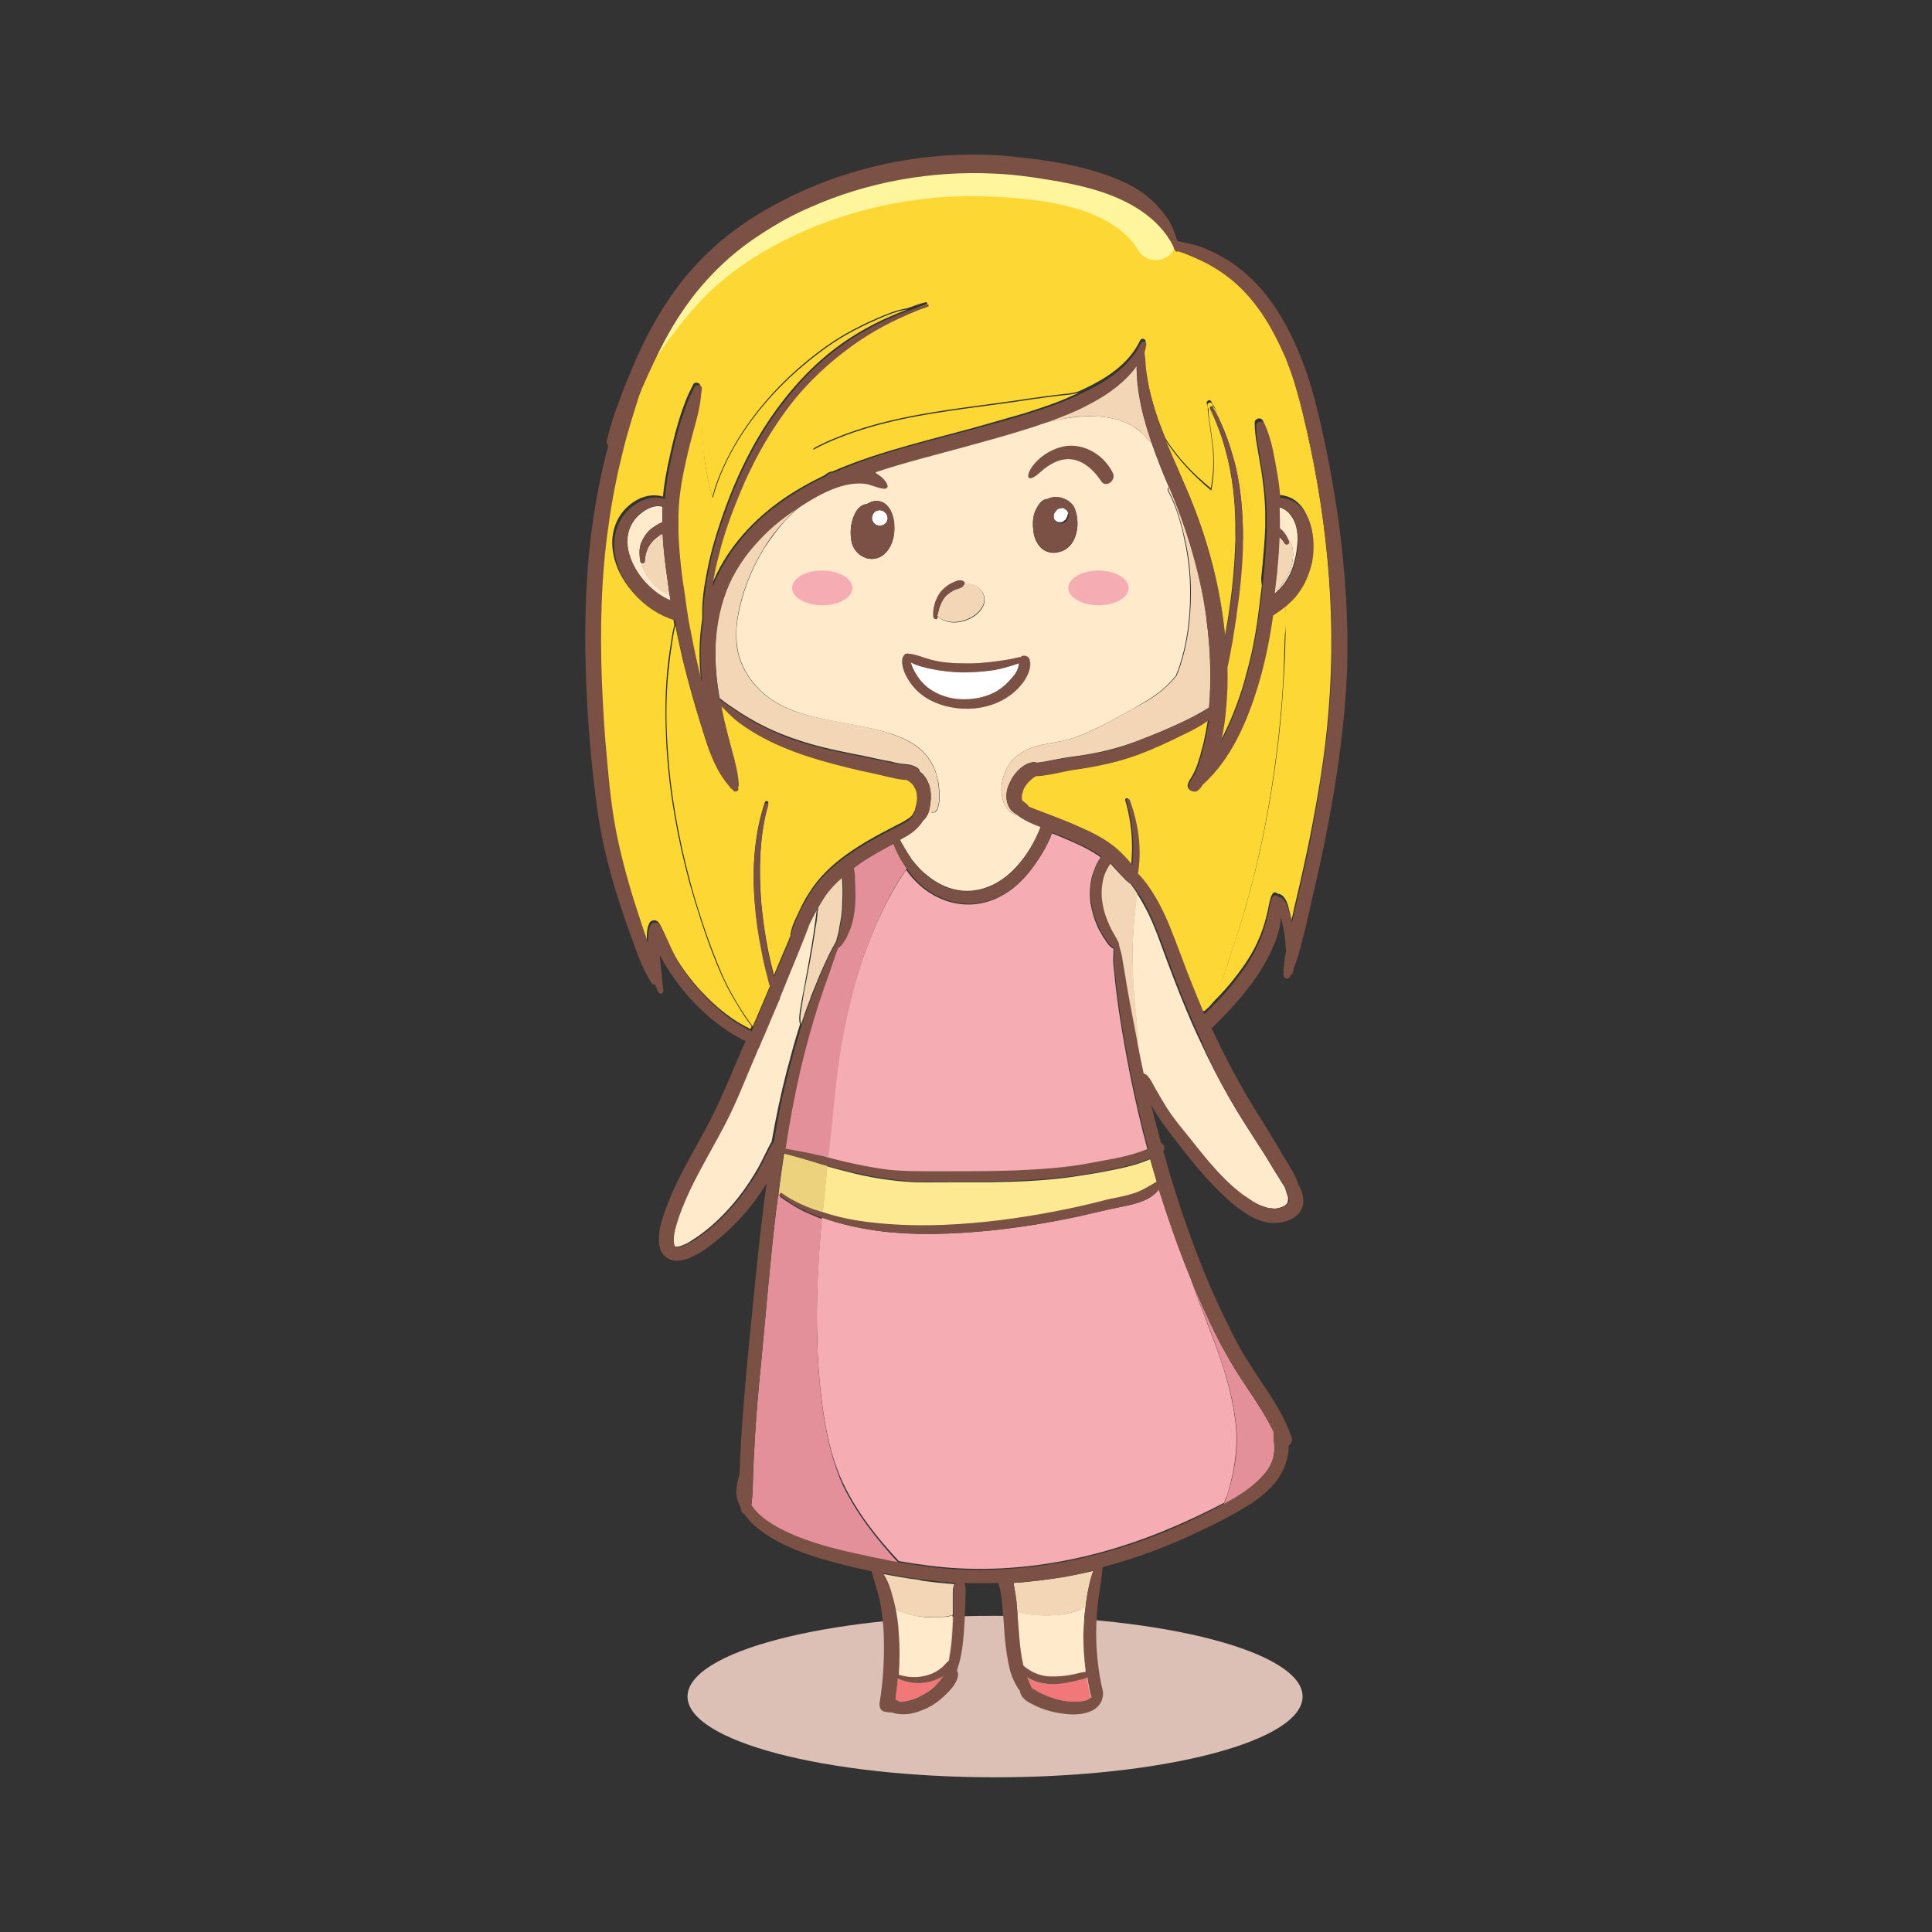 <?xml version="1.0" encoding="utf-8"?>
<!-- Generator: Adobe Illustrator 23.0.0, SVG Export Plug-In . SVG Version: 6.00 Build 0)  -->
<svg version="1.1" id="Layer_1" xmlns="http://www.w3.org/2000/svg" xmlns:xlink="http://www.w3.org/1999/xlink" x="0px" y="0px"
	 viewBox="0 0 512 512" style="enable-background:new 0 0 512 512;" xml:space="preserve">
<rect x="0" y="0" width="512" height="512" fill="#333333" stroke="none"/>
<style type="text/css">
	.st0{fill:#DCC0B5;}
	.st1{fill:#FDD835;}
	.st2{fill:#FFF59D;}
	.st3{fill:#FEE993;}
	.st4{fill:#F6ACB3;}
	.st5{fill:#F27779;}
	.st6{fill:#E3909A;}
	.st7{fill:#FFFFFF;}
	.st8{fill:#ECD27C;}
	.st9{fill:#FFEACB;}
	.st10{fill:#F3D6B5;}
	.st11{fill:#7A5144;}
	.st12{fill-rule:evenodd;clip-rule:evenodd;fill:#F6ACB3;}
</style>
<path class="st0" d="M345.2,449.6c0,11.8-36.5,21.4-81.5,21.4c-45,0-81.5-9.6-81.5-21.4c0-11.8,36.5-21.4,81.5-21.4
	C308.6,428.2,345.2,437.8,345.2,449.6L345.2,449.6z"/>
<path class="st1" d="M214.5,54.3L214.5,54.3c-1.1,0.5-2.2,1-3.3,1.5c-4.3,2.1-8.4,4.5-12.3,7.3c-5.6,3.9-10.5,8.6-14.7,13.8
	c-0.8,1-1.5,1.9-2.2,2.9l0,0c-1.8,2.5-3.4,5-5,7.8c-2.7,4.8-5,9.8-7.2,14.8c-0.2,0.6-0.5,1.2-0.7,1.8c-1.5,4.9-3.1,9.8-4.3,14.7
	c-1.6,6.4-2.9,12.9-3.8,19.5c-2,13.7-2.3,27.6-1.8,41.4c0.3,7.1,0.8,14.2,1.4,21.2c0.7,6.8,1.3,13.6,2.7,20.3
	c1.4,6.5,3.2,12.9,5.2,19.2c0.9,2.9,1.9,5.8,2.9,8.7c0-1.5,0-3.2,0.7-4.6c0.5-1,2.1-0.9,2.5,0c0,0.1,0.1,0.1,0.2,0.2
	c1.7,3.3,2.9,6.7,4.8,9.8c2.1,3.3,4.5,6.4,7.3,9.2c2.7,2.8,5.7,5.3,9,7.3c1,0.6,2,1.1,3,1.6c0.1-0.3,0.2-0.6,0.3-0.8
	c-2.1-2.6-3.8-5.6-5.5-8.5c-1.8-3.2-3.2-6.5-4.5-9.8c-2.5-6.4-4.6-13-6.5-19.7c-3.2-11.9-5.4-24.1-6.1-36.4
	c-0.3-6-0.4-12.2,0.1-18.2c0.2-2.9,0.6-5.9,1.1-8.8c0.2-1.6,0.5-3.3,0.9-4.9c-0.1-0.6-0.2-1.2-0.3-1.8c-8.3-2.4-15.3-10.2-16.1-18.7
	c-0.4-4.8,1.5-9.3,5.5-12c2.3-1.6,5.1-2.3,7.9-1.5c0.3-3.6,1-7.2,1.8-10.7c0.7-3.3,1.5-6.6,2.5-9.8c0.5-1.7,1.1-3.3,1.7-4.9
	c0.6-1.5,1.3-2.9,2-4.3c0.4-0.9,2-0.5,1.9,0.5c-0.1,0.6-0.1,1.1-0.2,1.6c0.5,2.5,0.3,5.2,0.5,7.7c0.1,2.9,0.3,5.7,0.6,8.6
	c0.4,2.8,0.8,5.6,1.5,8.4c0.2,1,0.5,2,0.8,3c0.5-2.1,1.2-4.1,2-6c4.4-10.6,11.7-20,20.2-27.6c4.1-3.6,8.5-7,13.2-9.7
	c2.7-1.5,5.5-2.9,8.3-4.1c2.6-1.1,5.2-2.2,7.9-2.6c1.6-0.6,3.3-1.2,4.9-1.6c0.4-0.1,0.6,0.5,0.2,0.6c-0.9,0.3-1.8,0.6-2.6,0.9
	c0.3,0.4,0.4,0.9,0.1,1.3c-0.1,0.3-0.2,0.7-0.6,0.8c-0.1,0-0.3,0.1-0.4,0.2c-1,1-2,2.1-2.9,3.1c-1.4,1.4-2.9,2.8-4.4,4.3
	c-3.1,3.2-6.1,6.4-8.9,9.8c-2.8,3.4-5.4,7-7.5,10.9c-1.2,2.2-2.2,4.5-2.9,6.9c2.2-1.2,4.4-2.2,6.7-3.1c10.9-4.4,22.6-6.3,34.2-7.9
	c5.7-0.8,11.5-1.5,17.2-2.4c2.9-0.4,5.7-0.8,8.6-1.1c1.3-0.1,2.6-0.3,3.8-0.7c6.6-3,13.1-6.8,16.3-13.6c0.3-0.6,1.4-0.3,1.4,0.3
	c-0.1,0.8-0.3,1.5-0.5,2.3c0.1,0.5,0.2,1,0.2,1.5c0.1,0.9,0.1,1.8,0.2,2.7c0.2,1.7,0.5,3.3,0.8,5c0.7,3.2,1.6,6.4,2.7,9.5
	c0.6,1.6,1.2,3.2,1.8,4.7c3.2,5.1,7.4,9.5,12.1,13.3c0.6-3.4,0.8-6.9,0.5-10.4c-0.2-2.1-0.5-4.1-0.8-6.2c-0.1-1-0.3-1.9-0.4-2.9
	c-0.1-0.7-0.2-1.3-0.1-1.9c-0.1-0.4-0.2-0.7-0.3-1.1c-0.2-0.7,0.9-1.2,1.2-0.5c0.1,0.2,0.2,0.4,0.3,0.7c0,0,0,0,0,0
	c0.7,0.7,0.9,1.6,1.2,2.6c0,0,0,0,0,0.1c0.1,0.1,0.1,0.3,0.2,0.4c1.6,3.3,2.9,6.7,3.8,10.1l0,0c0.4,1.1,0.7,2.2,1,3.2
	c1.5,4.6,2.8,9.3,3.8,14.1c0.3,1.1,0.5,2.2,0.7,3.3c0.9,4.5,1.6,9.1,2.1,13.6c0.2-1.7,0.3-3.3,0.5-5c0.3-3.3,0.6-6.7,0.7-10
	c0-0.7,0-1.5,0-2.2c0-1.3,0-2.6-0.1-4c0-0.5-0.1-1-0.1-1.5c0-0.1,0-0.1,0-0.2c-0.3-3.2-0.7-6.4-1.3-9.5c-0.5-3.3-1.3-6.7-1.3-10.1
	c0-1.1,1.6-1.6,2.2-0.5c1.5,3.2,2.2,6.9,2.9,10.4c0.6,3.1,1.1,6.2,1.3,9.3c0.4,0,0.8,0,1.2,0.1c7.3,1.4,8.4,11.1,7.2,17
	c-0.8,3.9-2.6,7.6-5.5,10.3c-0.4,0.4-0.9,0.8-1.3,1.2c0.1,1.1,0.2,2.1,0.2,3.2c0,1.5,0,2.9,0,4.4c-0.1,3-0.1,6-0.3,9
	c-0.3,5.7-0.7,11.5-1.3,17.3c-1.4,12.7-3.5,25.3-6.6,37.7c-1.6,6.4-3.4,12.7-5.5,18.9c-1,3.1-1.9,6.1-3,9.1c-1,2.9-2,5.9-4.6,7.7
	c-0.2,0.1-0.4,0.2-0.6,0.2c0.1,0.2,0.2,0.4,0.3,0.7c2.8-2.8,5.6-5.6,8-8.7c2.6-3.3,5-6.8,6.6-10.7c0.8-1.8,1.4-3.8,1.9-5.7
	c0.3-1.1,0.5-2.2,0.7-3.2c0.2-0.9,0.4-2,0.9-2.8c0.3-0.6,1.1-0.5,1.4,0l0,0c0.1,0,0.2-0.1,0.4,0c1.6,0.4,2.3,2.7,2.6,4.1
	c0.2,0.9,0.5,1.8,0.7,2.7c0.2-1,0.5-2.1,0.7-3.2c1.4-5.8,2.7-11.6,3.9-17.4c2.3-11.5,4.3-23.2,5.2-34.9c2.2-26.7-0.7-53.8-7.1-79.8
	c-1-3.9-2.1-7.8-3.4-11.7l0,0l0,0l0,0c-0.4-1.1-0.8-2.1-1.2-3.2c-1.7-4.2-3.7-8.1-6.3-11.8c-2.6-3.8-5.7-7.3-9.4-10
	c-0.3-0.3-0.7-0.5-1.1-0.8c-0.9-0.6-1.8-1.2-2.7-1.7l0,0c-0.8-0.5-1.6-0.9-2.4-1.3c-2.2-1-4.3-2.1-6.6-2.7c-0.2,0.1-0.6,0.1-0.8-0.2
	c0,0,0-0.1,0-0.1c-0.3-0.2-0.4-0.6-0.4-0.9v0c-4-7.8-12.2-12.3-20.2-14.9c-4.3-1.3-8.8-2.2-13.2-2.9c-4.8-0.8-9.3-1.4-14.3-1.6
	C246.6,44.6,229.7,47.6,214.5,54.3L214.5,54.3z"/>
<path class="st2" d="M214.5,54.3L214.5,54.3c-1.1,0.5-2.2,1-3.3,1.5c-4.3,2.1-8.4,4.5-12.3,7.3c-5.6,3.9-10.5,8.6-14.7,13.8
	c-0.8,1-1.5,1.9-2.2,2.9l0,0c-1.8,2.5-3.4,5-5,7.8c-0.5,0.9-1,1.7-1.4,2.6l-1.8,4.5c4.7-6.3,7.9-11,13.4-16.5
	C203,62.5,230.9,51.6,258.6,52c16,0.2,35.8,2.5,42.9,14.1c1.4,2.6,4.7,3.6,7.4,2.2c1.1-0.6,1.8-1.5,2.3-2.5l0,0
	c-0.3-0.2-0.4-0.6-0.4-0.9v0c-4-7.8-12.2-12.3-20.2-14.9c-4.3-1.3-8.8-2.2-13.2-2.9c-4.8-0.8-9.3-1.4-14.3-1.6
	C246.6,44.6,229.7,47.6,214.5,54.3L214.5,54.3z"/>
<path class="st3" d="M304.8,307.2c-2.8,1.2-5.7,2-8.7,2.6c-4.2,0.9-8.5,1.6-12.8,2.2c-6.8,0.9-13.6,1.2-20.5,1.3
	c-3.4,0-6.8,0-10.3,0c-3.4,0-6.8,0.1-10.2,0c-6.1-0.3-12.3-1.3-18.2-2.9c-1.7-0.4-3.3-0.9-4.9-1.3c-0.2,2.1-0.4,4.1-0.6,6.2
	c-0.2,2.1-0.4,4.2-0.6,6.2c2.9,1,5.9,1.6,8.9,2.2c7.6,1.2,15.4,1.5,23.1,1.2c10-0.4,19.9-1.7,29.7-3.6c4.2-0.8,8.4-1.7,12.5-2.8
	c2.5-0.6,5.2-1,7.7-1.8c2.5-0.7,4.5-2,6.7-3.3C306,311.3,305.4,309.2,304.8,307.2L304.8,307.2z"/>
<path class="st4" d="M327.5,377.8c-0.6-6-2.1-11.9-4.1-17.7c-2.4-7.1-5.4-14-7.8-21.1c-2.3-5.7-4.4-11.4-6.4-17.3
	c-0.7-2.2-1.4-4.3-2.1-6.5c-2.2,3.1-6.8,4-10.3,4.7c-3.6,0.7-7.1,1.6-10.7,2.4c-7.8,1.7-15.7,3-23.6,3.8c-10.1,1-20.4,1.4-30.5,0
	c-4.7-0.7-9.3-1.7-13.8-3.3c-0.1,0-0.3-0.1-0.4-0.1c-1,11-1.6,22.1-1.2,33.1c0.2,6.8,0.8,13.7,1.9,20.4c1,5.9,2.4,11.6,5,17
	c3.7,7.7,8.9,14.3,14.7,20.5c5.1,0.9,10.2,1.6,15.5,1.9c12.5,0.7,25-0.8,37.2-4c11.7-3.1,22.7-7.7,33.4-13.3c0,0,0,0,0.1,0
	c0.2-0.7,0.5-1.4,0.8-2.1C327,390.5,328.1,384.2,327.5,377.8L327.5,377.8z"/>
<path class="st4" d="M237.8,310.4c3.3,0.2,6.6,0.2,9.9,0.2c6.8,0,13.7,0,20.5-0.2c6.9-0.2,13.9-0.7,20.6-2c5.2-1,10.4-1.8,15.3-3.8
	c-1.7-6.2-3.1-12.4-4.4-18.7c-1.2-6-2.3-12.1-3.2-18.1c-0.4-3-0.8-5.9-1.1-8.9c-0.1-1.5-0.4-3.1-0.4-4.5c0-1,0.1-2,0.1-3
	c-1-0.4-1.7-1.5-2.2-2.3c-0.7-0.9-1.2-2-1.8-3c-1-2.1-1.7-4.4-2.1-6.7c-0.3-2.4-0.2-4.9,0.4-7.2c0.5-1.6,1.2-3.5,2.3-5
	c-2.9-2.1-6.3-3.6-9.6-5c-1.1-0.5-2.2-0.9-3.4-1.4c-0.6,1.8-1.5,3.4-2.4,5.1c-2.7,4.5-6,8.8-10.7,11.4c-3.7,2.1-8,2.9-12.2,2.1
	c-4-0.7-7.9-2.9-10.7-5.8c-1-1-1.8-2-2.6-3.1c-9.4,14-14.5,30.6-17.3,47c-1,5.9-1.6,11.8-2.2,17.8c-0.4,4-0.9,8-1.3,12.1
	c3,0.7,6.1,1.4,9.1,2.1C231.7,309.7,234.7,310.2,237.8,310.4L237.8,310.4z"/>
<path class="st5" d="M289.1,449.9c-0.3-0.7-0.4-1.6-0.6-2.4c-0.2-1-0.3-2-0.5-3c-0.6,0.2-1.1,0.4-1.8,0.6c-1,0.2-2,0.5-3,0.7
	c-1.8,0.3-3.6,0.6-5.5,0.5c-1.8-0.2-3.6-0.6-5.2-1.5c-0.1-0.1-0.3-0.2-0.5-0.3c0.1,0.4,0.3,0.8,0.5,1.2c0.2,0.5,0.5,1.1,0.7,1.6
	c0,0.1,0,0.1,0,0.1c0,0,0.1,0,0.4,0.2c0.8,0.4,1.6,0.9,2.4,1.3c1.7,0.8,4,1.5,6.1,1.9c1.6,0.2,3.9,0.3,5.5-0.2c0.1,0,0.2,0,0.3-0.1
	l0,0c0,0,0,0,0,0c0.1-0.1,0.3-0.1,0.5-0.3c0,0,0.4-0.2,0.3-0.2C288.9,449.9,289,449.9,289.1,449.9L289.1,449.9z"/>
<path class="st5" d="M237.9,444.8c-0.1,1.9-0.4,3.7-0.6,5.6c0.4,0.1,0.8,0.3,1.1,0.6c0,0,0,0,0,0c0.5,0,1,0,1.4-0.1
	c1.6-0.3,3.1-0.9,4.5-1.6c1.4-0.8,2.7-1.8,3.9-2.9c0.6-0.6,1.1-1.1,1.5-1.8c0.1-0.1,0.2-0.2,0.2-0.4c-1.2,0.7-2.7,1.3-4.1,1.6
	C243.1,446.3,240.4,446,237.9,444.8L237.9,444.8z"/>
<path class="st6" d="M337.7,382.9c-0.1-1.1-0.2-2.2-0.2-3.3c0-0.1,0-0.1,0-0.2c-2-4.1-4.5-7.9-7-11.6c-1.6-2.4-3.2-4.8-4.6-7.3
	c-1.3-2.3-2.6-4.6-3.8-7c-2.3-4.7-4.5-9.5-6.4-14.3c2.4,7,5.5,14,7.8,21.1c2,5.7,3.5,11.6,4.1,17.7c0.6,6.3-0.5,12.7-2.5,18.6
	c-0.2,0.7-0.5,1.4-0.8,2.1c0.9-0.5,1.9-1.1,2.8-1.6c2.9-1.7,5.6-3.6,7.7-6.1c1.3-1.4,2.3-3.1,2.7-5C337.7,385,337.8,384,337.7,382.9
	L337.7,382.9z"/>
<path class="st6" d="M238.8,227.9c-0.7-1.3-1.5-2.8-2-4.3c-3.2,1.7-6.3,3.4-9.3,5.5c-0.5,0.3-1,0.7-1.4,1.1c0,0.2,0.1,0.5,0.1,0.7
	c0.2,1,0.2,2.1,0.2,3.1c0.1,2.1,0.1,4.2,0,6.3c-0.2,2.1-0.5,4.2-1.3,6.2c-0.4,1-0.8,2-1.4,2.9c-0.5,0.7-0.9,1.5-1.7,1.8c0,0,0,0,0,0
	c-0.8,2.1-1.5,4.2-2.2,6.3c-1.1,2.9-2.1,5.8-3.1,8.9c-1.9,5.9-3.5,11.9-4.9,17.9c-1.5,6.7-2.8,13.5-3.8,20.3
	c3.2,0.6,6.3,1.2,9.4,1.9c0.2,0,0.5,0.1,0.7,0.1c0.5,0.1,1,0.2,1.4,0.4c0.4-4,0.9-8,1.3-12.1c0.6-5.9,1.1-11.9,2.2-17.8
	c2.8-16.4,7.9-33.1,17.3-47c-0.5-0.6-0.9-1.3-1.3-2C238.9,228.1,238.9,228,238.8,227.9L238.8,227.9z"/>
<path class="st6" d="M218.5,376.5c-1.1-6.7-1.7-13.6-1.9-20.4c-0.4-11.1,0.3-22.1,1.2-33.1c-0.7-0.2-1.3-0.5-2.1-0.8
	c-1.2-0.5-2.4-1-3.5-1.6c-1.9-1-3.7-2.2-5.4-3.4c-0.1-0.1-0.2-0.3-0.1-0.4l-0.5,0c-0.2,1.6-0.4,3.2-0.6,4.7
	c-1.5,12.9-2.6,25.8-3.8,38.8c-0.7,6.7-1.3,13.4-1.7,20.1c-0.2,3.4-0.4,6.8-0.5,10.2c-0.1,2.8-0.1,5.6-0.5,8.4
	c2.1,3.2,5.7,5.4,9.3,7.1c6.7,3.2,14.1,4.9,21.3,6.4c1.6,0.3,3.3,0.7,4.9,1c1.1,0.2,2.3,0.4,3.5,0.7c-5.7-6.2-11-12.9-14.7-20.5
	C220.9,388.1,219.5,382.4,218.5,376.5L218.5,376.5z"/>
<path class="st7" d="M282.9,135.5c-0.2-0.3-0.4-0.5-0.8-0.7c-0.3-0.2-0.6-0.3-0.9-0.3c0,0-0.1,0-0.1,0c-0.4,0-0.7,0.1-1.1,0.3
	c-0.3,0.2-0.5,0.4-0.7,0.8c-0.2,0.2-0.2,0.5-0.3,0.8c0,0,0,0,0,0c0,0,0,0,0,0l0,0v0v0c0,0,0,0,0,0c0,0,0,0.1,0,0.1c0,0,0,0.1,0,0.1
	c0,0,0,0.1,0,0.1c0,0,0,0.1,0,0.1c0,0.4,0.1,0.4,0.2,0.6c0.1,0.3,0.4,0.5,0.7,0.7c0.3,0.2,0.7,0.3,1,0.3c0.1,0,0.1,0,0.1,0
	c0.3,0,0.6-0.1,0.9-0.3c0,0,0-0.1,0.1-0.1c0.1-0.1,0.2-0.2,0.3-0.2c0.2-0.3,0.4-0.6,0.5-0.9c0.1-0.1,0.1-0.3,0.1-0.4
	c0-0.1,0-0.1,0-0.2C283.2,136.3,283,135.7,282.9,135.5L282.9,135.5z"/>
<path class="st7" d="M233.1,135.2c-0.5,0-1,0.2-1.3,0.5c-0.4,0.4-0.7,1-0.7,1.6c0,0.6,0.3,1.2,0.8,1.6c0.3,0.2,0.6,0.3,1,0.4
	c0.1,0,0.2,0,0.3,0c0.9,0,1.7-0.6,2-1.3c0.1-0.2,0.1-0.5,0.1-0.7C235.2,136.1,234.2,135.2,233.1,135.2L233.1,135.2z"/>
<path class="st8" d="M217.2,308.4c-3.1-1-6.3-1.9-9.4-2.7c-0.5,3.6-1.1,7.3-1.5,11l0.4,0c0.1-0.2,0.3-0.5,0.6-0.3
	c2.6,1.8,5.7,3.2,8.7,4.4c0.1,0,0.3,0.1,0.5,0.1c0.5,0.2,1.1,0.4,1.6,0.5c0.2-2.1,0.4-4.2,0.6-6.2c0.2-2.1,0.4-4.1,0.6-6.2
	C218.6,308.8,217.9,308.6,217.2,308.4L217.2,308.4z"/>
<g>
	<path class="st1" d="M340.8,163.7c0-1.1-0.1-2.1-0.2-3.2c-0.8,0.6-1.5,1.2-2.3,1.7c-0.4,0.3-0.8,0.6-1.2,0.8
		c-1,6.4-2.3,12.8-4.1,19c-2.9,9.4-7.1,19.2-14.6,25.9c-0.4,0.6-0.9,1.2-1.4,1.6c-1.1,0.7-2.6-0.5-2.2-1.7c0.3-1,1-1.8,1.5-2.8
		c0.4-0.9,0.8-1.7,1.1-2.6c0.2-0.7,0.4-1.5,0.7-2.2c0-0.2,0.1-0.4,0.1-0.6c0.5-1.6,0.9-3.3,1.2-4.9c0.3-1.3,0.5-2.7,0.7-4
		c-2.1,1.6-4.5,2.8-6.8,3.9c-4,1.9-8,3.8-12.2,5.4c-4.9,1.8-10,3-15.2,3.7c-2.5,0.3-5,0.9-7.5,1.4c-1.3,0.2-2.8,0.6-4.2,0.5l0,0
		c-0.5,0.3-1,0.6-1.3,0.9c-0.8,0.8-1.7,1.9-2,2.8c-0.1,0.3-0.2,0.6-0.3,1c0,0.1,0,0.3-0.1,0.4l0,0c0,0,0,0.1,0,0.2
		c0,0.1,0,0.9,0,0.6c0,0.1,0,0.3,0.1,0.5c0-0.1,0.1,0.1,0.1,0.1c0.1,0.1,0.1,0.1,0.1,0.1c0,0,0.1,0,0.4,0.3c0.5,0.4,0.9,0.7,1.2,1.2
		c1.1,0.5,2.2,0.9,3.3,1.3c3.4,1.3,6.9,2.6,10.2,4.1c3.5,1.6,7,3.3,9.9,5.8c1.3,1.2,2.6,2.4,3.7,3.9c0.1,0.1,0.2,0.2,0.3,0.3
		c0.1-1.5,0.2-3.1,0.2-4.6c0-4.2-0.6-8.4-1.8-12.4c-0.2-0.6,0.7-0.8,0.9-0.2c1.5,4.2,2.5,8.6,2.6,13c0.1,2.2,0,4.3-0.4,6.5
		c1.1,1.1,2,2.3,2.8,3.4c2.3,3.3,4.1,6.9,5.6,10.6c2.2,5.4,4.1,10.9,6.3,16.3c0.5,1.2,0.9,2.3,1.4,3.4c0.4,1,0.8,1.9,1.2,2.9
		c0.2,0,0.4-0.1,0.6-0.2c2.7-1.8,3.7-4.8,4.6-7.7c1.1-3,2-6.1,3-9.1c2.1-6.2,3.9-12.6,5.5-18.9c3.1-12.4,5.2-25,6.6-37.7
		c0.6-5.7,1.1-11.5,1.3-17.3c0.1-3,0.2-6,0.3-9C340.8,166.6,340.8,165.2,340.8,163.7L340.8,163.7z"/>
	<path class="st1" d="M329.2,145.1c-0.1,6-0.8,11.9-1.7,17.8c0,0.3-0.1,0.6-0.1,0.9c-0.1,1.1-0.3,2.2-0.5,3.2
		c-0.2,1.6-0.5,3.2-0.8,4.7c-0.3,1.7-0.6,3.3-1,5c0.1,3.4,0,6.8-0.3,10.2c-0.3,3.3-0.7,6.5-1.4,9.6c2.6-5,4.7-10.2,6.3-15.7
		c0.4-1.4,0.7-2.7,1.1-4.1c1-3.7,1.7-7.5,2.3-11.3c0.2-1.7,0.5-3.5,0.7-5.3c0.2-1.6,0.4-3.3,0.6-4.9c-0.5-4.5-1.2-9.1-2.1-13.6
		c-0.2-1.1-0.4-2.2-0.7-3.3c-1.1-4.7-2.3-9.4-3.8-14.1c-0.3-1.1-0.7-2.1-1-3.2c2,7.1,2.6,14.6,2.6,22
		C329.2,143.6,329.2,144.4,329.2,145.1L329.2,145.1z"/>
	<path class="st1" d="M315,130.9c4.9,11.7,8.2,24,9.5,36.6c0,0.4,0.1,0.9,0.1,1.3c0.4-2.5,0.9-5,1.2-7.5c0.9-6,1.4-12,1.6-18.1
		c0-3,0-6.1-0.2-9.1c-0.4-6.2-1.5-12.3-3.4-18.1c-0.9-2.6-1.9-5.2-3.1-7.7c-0.2-0.5,0.4-0.9,0.7-0.4c0.2,0.4,0.5,0.9,0.8,1.4l0,0
		c0.2,0.3,0.3,0.7,0.5,1c0,0,0,0,0,0c-0.3-1-0.5-1.9-1.2-2.6c0,0,0,0,0,0c-0.1-0.2-0.2-0.5-0.3-0.7c-0.3-0.7-1.4-0.2-1.2,0.5
		c0.1,0.4,0.2,0.7,0.3,1.1c-0.1,0.6,0,1.2,0.1,1.9c0.1,1,0.3,1.9,0.4,2.9c0.3,2.1,0.6,4.1,0.8,6.2c0.2,3.5,0.1,7-0.6,10.4
		c-4.6-3.8-8.9-8.3-12.1-13.3c1.1,2.8,2.3,5.6,3.6,8.4C313.3,126.9,314.1,128.9,315,130.9L315,130.9z"/>
	<path class="st1" d="M284.5,104.7c0.5-0.2,1-0.4,1.5-0.7c-1.2,0.4-2.5,0.6-3.8,0.7c-2.9,0.3-5.7,0.7-8.6,1.1
		c-5.7,0.9-11.4,1.6-17.2,2.4c-11.6,1.6-23.3,3.5-34.2,7.9c-2.3,0.9-4.5,1.9-6.7,3.1c0.7-2.4,1.7-4.7,2.9-6.9
		c2.1-3.9,4.7-7.5,7.5-10.9c2.8-3.4,5.8-6.7,8.9-9.8c1.4-1.5,2.9-2.9,4.4-4.3c1-1.1,1.9-2.1,2.9-3.1c0.1,0,0.3-0.1,0.4-0.2
		c0.4-0.1,0.5-0.5,0.6-0.8c0.4-0.4,0.2-0.9-0.1-1.3c-0.1,0-0.3,0.1-0.4,0.2c-0.9,0.3-1.7,0.7-2.6,1.1c-5.8,2.5-11.4,5.7-16.4,9.6
		c-4.9,3.7-9.3,7.9-13.2,12.6c-6.2,7.6-11.1,16.4-14.8,25.5c-2.1,5.1-3.9,10.3-5.3,15.6c-0.8,2.9-1.3,5.8-1.8,8.8
		c3.5-8.9,9.9-16.4,17.7-22.1c3.9-2.9,8.1-5.2,12.4-7.3c0.6-0.6,1.3-0.9,2.1-1c13.1-5.7,27.6-8.7,41.1-12.6c3.2-0.9,6.3-1.8,9.4-2.7
		C275.9,108.1,280.3,106.7,284.5,104.7L284.5,104.7z"/>
	<path class="st1" d="M241,206.8c-0.3-0.2-0.6-0.4-0.9-0.6l0,0c-1.7,0-3.4-0.5-4.9-0.8c-2.5-0.5-5.1-1.1-7.6-1.7
		c-4.7-1.1-9.4-2.3-14-3.8c-4.5-1.5-9-3.3-13.1-5.7c-2-1.1-4.1-2.4-5.9-4c-1.3-1.1-2.4-2.2-3.6-3.5c0.2,1.2,0.5,2.4,0.7,3.5
		c0.7,2.9,1.4,5.7,2.2,8.6c0.8,2.9,1.5,5.7,1.7,8.7c0,0.3-0.1,0.5-0.2,0.7c0.4,0.7-0.6,1.4-1.2,0.9c-0.1-0.1-0.3-0.3-0.4-0.5
		c-0.2-0.1-0.4-0.2-0.6-0.5c0-0.1-0.1-0.1-0.1-0.2c-3.2-3.6-5-8.3-6.4-12.8c-1.7-5.3-3.3-10.7-4.7-16.1c-0.5-2.1-1.1-4.1-1.5-6.1
		c-0.5-2.4-1.1-4.8-1.5-7.2c-0.4,1.6-0.7,3.3-0.9,4.9c-0.5,2.9-0.8,5.9-1.1,8.8c-0.5,6-0.5,12.2-0.1,18.2
		c0.7,12.3,2.9,24.5,6.1,36.4c1.8,6.6,4,13.3,6.5,19.7c1.3,3.3,2.7,6.7,4.5,9.8c1.6,2.9,3.4,5.8,5.5,8.5c0.6-1.3,1.1-2.6,1.7-4
		c1-2.2,1.9-4.5,2.9-6.8c-0.2-0.9-0.4-1.7-0.7-2.6c-0.6-2.2-1.1-4.3-1.5-6.5c-0.9-4.4-1.5-8.9-1.9-13.4c-0.7-8.8-0.1-17.7,2.7-26.1
		c0.2-0.6,1.1-0.3,0.9,0.3c-2.3,8.3-2.5,17.3-1.9,25.8c0.4,4.5,1,8.9,1.9,13.3c0.4,2.2,1,4.3,1.5,6.4v0c1.3-3.1,2.6-6.2,3.9-9.2
		c0.1-0.3,0.2-0.7,0.4-1c0.2-2.1,1.1-4.1,2-5.9c0.9-2,1.9-4,3.1-5.8c2.5-4,5.8-7.1,9.6-9.9c3.9-2.8,8-5.1,12.3-7.3
		c1.5-0.8,3.1-1.5,4.5-2.5c0.8-0.5,1.2-1.3,1.6-2.2c0.1-0.8,0.4-1.5,0.5-2.2c0.1-1.1,0.1-2.2-0.2-3.2
		C242.3,208.4,241.8,207.5,241,206.8L241,206.8z"/>
	<path class="st1" d="M181.3,158c0.1,0.8,0.2,1.5,0.3,2.3c0.2,1.4,0.5,2.9,0.7,4.4c0.8,4.2,1.6,8.3,2.6,12.4
		c0.3,1.1,0.6,2.3,0.9,3.5c-0.6-5.5-0.6-11.1,0.3-16.5c0-0.1,0-0.2,0-0.3c0-0.9,0-1.8,0-2.7c0.1-3.6,0.8-7.3,1.5-10.8
		c0.9-4.4,2.2-8.8,3.7-13.1c2.5-7.3,5.6-14.4,9.5-21.1c2.1-3.6,4.5-7.1,7.1-10.4l0,0c3.4-4.3,7.1-8.2,11.2-11.6
		c6.4-5.3,13.6-9.2,21.4-12.1c-2.8,0.4-5.4,1.5-7.9,2.6c-2.8,1.2-5.6,2.6-8.3,4.1c-4.7,2.7-9.1,6.1-13.2,9.7
		c-8.5,7.6-15.9,17-20.2,27.6c-0.8,2-1.5,4-2,6c-0.3-1-0.6-2-0.8-3c-0.7-2.8-1.2-5.6-1.5-8.4c-0.3-2.9-0.5-5.7-0.6-8.6
		c-0.1-2.5,0-5.2-0.5-7.7c-0.1,1-0.2,2-0.4,3c-0.3,1.6-0.7,3.2-1.1,4.7c-0.2,0.7-0.3,1.5-0.6,2.2c-0.6,2.3-1.2,4.5-1.7,6.8
		c-1,4.2-1.7,8.5-2.1,12.8c0,0.8-0.1,1.5-0.1,2.2c0,0.6,0,1.2,0,1.8c0,0.4,0,0.9,0,1.4c0,0.6,0,1.1,0,1.7
		C179.7,146.6,180.4,152.4,181.3,158L181.3,158z"/>
</g>
<path class="st9" d="M342,136.5c-0.6-0.9-1.7-1.7-3-2.1c0.1,1.9,0.1,3.8,0.1,5.7c0.8,0.7,1.4,1.5,2,2.5c1.9,1.7,1.8,4.9,1.2,7.2
	c-0.4,1.4-1,2.8-1.8,4c-0.6,1-1.6,2.4-2.7,2.7c0,0.3,0,0.6-0.1,0.9c1.1-1,2.2-2,3-3.3c1-1.5,1.5-2.6,2-4.2c0.5-1.6,0.9-3.4,1-4.8
	C344.1,142.1,343.9,138.9,342,136.5L342,136.5z"/>
<path class="st9" d="M340.8,315.6c-0.1-0.3-0.2-0.7-0.4-1.1c-1-1.5-1.9-3.1-2.9-4.6c-1.2-2.1-2.5-4.2-3.9-6.3
	c-2.6-4.1-5.3-8.2-7.7-12.4c-2.9-5.1-5.6-10.3-8-15.6c-0.6-1.3-1.2-2.6-1.8-3.9c-2.4-5.5-4.6-11.1-6.7-16.7
	c-1.8-4.8-3.4-9.8-5.8-14.3c-0.7-1.3-1.4-2.6-2.3-3.9c-0.8,6.2-1.3,12.4-1.2,18.7c0.1,3.5,0.3,6.9,0.6,10.4c0.2,1.8,0.4,3.5,0.5,5.3
	c0.1,1.7,0.5,3.4,0.2,5.1c0,0.1-0.1,0.2-0.2,0.3c0.4,2.2,0.9,4.3,1.3,6.5c0.1,0.5,0.2,1.1,0.3,1.5c0.3-0.1,0.6,0,0.8,0.3
	c1.1,1,1.7,2.3,2.3,3.5c0.7,1.2,1.3,2.3,2,3.5c1.3,2.3,2.9,4.5,4.6,6.6c5.1,6.3,10,13.2,16.6,18.1c0.9,0.6,1.8,1.2,2.7,1.8
	c0.7,0.4,1.7,0.9,2.2,1.1c0.8,0.3,1.6,0.6,2.4,0.7c0,0,0.3,0,0.4,0c0.2,0,0.4,0.1,0.6,0.1c0.4,0,0.8,0,1.1-0.1
	c0.7-0.1,1.9-0.5,2.3-1c0.1,0,0.1-0.1,0.1-0.1l0,0c0,0,0.1,0,0.1,0c0-0.1,0.2-0.5,0.2-0.3c0.1-0.4,0.1-0.3,0.1-0.7
	C341.5,317.4,341.1,316.6,340.8,315.6L340.8,315.6z"/>
<path class="st9" d="M281.6,146c-1.9,0.8-3.9,0.7-5.5-0.6c-1.2-1-2-2.8-2.2-4.3c-0.2-1.8-0.3-3.8,0.4-5.5c0.6-1.4,1.6-3.3,3.3-3.3
	c0.3-0.2,0.7-0.3,1.1-0.4c2.2-0.5,4.9,0.6,5.9,2.7C286.4,138.1,285.7,144.3,281.6,146L281.6,146z M233.9,147.2
	c-3.4,2.4-7.8-0.2-8.3-4c-0.3-2-0.2-4.1,0.5-6c0.6-1.6,1.6-3.4,3.5-3.6c0.1,0,0.1,0,0.1,0c0.5-0.3,1-0.5,1.5-0.7
	c3.7-0.9,5.5,2.7,5.7,5.7C237.3,141.7,236.5,145.3,233.9,147.2L233.9,147.2z M249.4,156.9c0.8-0.9,1.7-1.7,2.7-2.2
	c1-0.5,2.3-1.3,3.4-0.5c0.2,0.1,0.2,0.3,0.2,0.5c0.7,0,1.4,0.1,2.1,0.3c2.2,0.7,3.8,3,2.9,5.3c-1.6,4.2-8.9,6.4-12.2,3
	c0,0.1,0,0.3-0.1,0.5c-0.1,0.5-0.8,0.3-0.9-0.1C247.2,161.3,248,158.7,249.4,156.9L249.4,156.9z M306.7,183.8
	c1.8-1.3,3.4-2.9,4.8-4.6c0.1-0.1,0.1-0.1,0.1-0.1c2.8-6.9,3.8-14.6,3.8-22c0-4.8-0.5-9.6-1.6-14.4c-0.9-4.3-2.2-8.8-4.3-12.6
	c-0.2-0.4,0-0.8,0.3-0.9c0-0.1-0.1-0.3-0.2-0.5c-1.6-3.7-3.1-7.5-4.4-11.3c-0.8-0.7-1.4-1.6-2.2-2.3c-1.1-1-2.2-1.8-3.4-2.5
	c-2.5-1.3-5.4-2-8.2-2.2c-3.1-0.2-6.1,0-9.1,0.5c-2.8,0.5-5.8,1.1-8.5,2.2c-0.1,0-0.3,0-0.4,0c-6.1,2-12.4,3.7-18.7,5.4
	c-8.3,2.2-17.1,4.4-25.5,7.4c0.4,0.1-3.1,2.6-6.2,2.4c-3.5,1.5-7,3.3-10.2,5.3c-0.2,0.1-0.3,0.3-0.5,0.4c-1.2,1-2.3,2-3.4,3.1
	c-2.3,2.4-4.4,5.2-6.3,8.1c-2.5,4.1-4.5,8.4-5.8,13c-1.2,4.1-2,8.4-1.5,12.6c0.4,4.1,2.4,8.1,5.2,11.1c2.8,3.1,6.3,5.2,10.2,6.6
	c8.2,2.9,17,3.3,25.3,5.9c4.2,1.4,8.3,3.4,10.6,7.3c1.1,1.7,1.7,3.6,2.1,5.6c0.3,2.3,0.6,4.8-0.2,7.1c-0.3,1-1.6,1.3-2.3,0.6
	c-0.3,0.9-0.8,1.7-1.5,2.3c-1.1,1.9-3.1,3.4-4.8,4.4c-0.5,0.2-0.9,0.5-1.4,0.8c0.2,0.4,0.4,0.9,0.7,1.3c0.6,1,1.1,2,1.8,3
	c0.2,0.2,0.4,0.5,0.5,0.8c1.2,1.5,2.4,3,4,4.2c2.9,2.5,6.6,4.2,10.5,4.3c9.7,0.1,16.6-8.7,19.8-17c-1-0.4-2.1-0.9-3.1-1.3
	c-1.1-0.5-2.1-1.1-3-1.8c-0.2,0-0.4,0-0.6-0.1c-3.6-1.3-4.2-6.1-3.4-9.3c0.5-2.3,1.8-4.7,3.7-6.2c2-1.6,4.1-2.4,6.6-3
	c2.4-0.5,4.9-0.8,7.3-1.5c2.9-0.8,5.7-2.2,8.5-3.5c3-1.5,5.8-3.1,8.7-4.7C302.5,186.5,304.7,185.3,306.7,183.8L306.7,183.8z"/>
<path class="st9" d="M287.1,433.1c0.1-2.4,0.2-4.9,0.6-7.3c-2.5,1.5-5.8,2.1-8.4,2.2c-3.2,0.2-6.6,0-9.7-0.9
	c0.1,2.1,0.3,4.3,0.5,6.4c0.2,2.6,0.5,5.3,1.1,7.8c0,0,0,0.1,0.1,0.1c0.8,0.7,1.6,1.2,2.5,1.6c1.5,0.8,3.2,1.2,4.8,1.2
	c1.7,0.1,3.4-0.1,5.1-0.4c0.9-0.2,1.8-0.3,2.7-0.6c0.5-0.1,0.9-0.1,1.3-0.2c0-0.1,0-0.3,0-0.5C287.3,439.5,287.1,436.3,287.1,433.1
	L287.1,433.1z"/>
<path class="st9" d="M244,428.4c-2.3-0.3-4.8-0.9-6.9-2.1c0.5,2.3,0.8,4.6,0.9,7c0.3,3.5,0.2,7.1,0,10.7c2.5,0.8,5.3,0.9,7.7,0.1
	c1.3-0.4,2.5-1.1,3.6-1.9c0.7-0.5,1.3-1.4,2-1.9c0.1-0.2,0.1-0.5,0.1-0.7c0.4-2.3,0.7-4.6,0.8-6.9c0.1-1.6,0.2-3.2,0.2-4.7
	c-1,0.5-2.2,0.6-3.3,0.6C247.5,428.6,245.7,428.7,244,428.4L244,428.4z"/>
<path class="st9" d="M214.2,244.9c-0.6,2-1.4,3.9-2.2,5.7c-1.2,3.1-2.5,6.2-3.8,9.3c-0.6,1.5-1.2,2.9-1.8,4.4c0,0.2-0.1,0.5-0.3,0.7
	c-1.3,3.1-2.6,6.2-3.9,9.2c-0.5,1.1-1,2.2-1.4,3.3c-0.2,0.5-0.4,1-0.7,1.5c-2.7,6.2-5.1,12.6-8.2,18.6c-2.7,5.4-5.8,10.6-8.6,16
	c-1.4,2.8-2.7,5.6-3.7,8.6c-0.7,2.2-1.6,4.6-1.4,7c0,0,0.1,0.4,0.1,0.5c0,0.1,0.2,0.4,0.1,0.3c0,0,0,0.1,0.1,0.2c0,0,0,0.1,0.1,0.1
	c0,0,0,0,0,0c0.1,0,0.1,0,0.2,0.1c0,0,0.2,0,0.3,0c0.5,0,1.2-0.1,2-0.5c0.7-0.2,1.7-0.8,2.4-1.3c4.8-3,9-7.2,12.5-11.7
	c1.8-2.3,3.4-4.8,4.9-7.4c1.3-2.3,2.3-4.7,3.6-7c1.1-6.3,2.4-12.5,4-18.7c1.1-4.1,2.2-8.3,3.5-12.3c0,0,0-0.1,0-0.1
	c-0.4-1.3-0.1-2.9,0.1-4.2c0.2-1.4,0.5-2.9,0.8-4.4c0.5-2.7,1-5.5,1.5-8.2c0.5-2.9,1-5.7,1.4-8.6c0.2-1.5,0.4-3,0.6-4.5
	c0-0.5,0.1-1,0.2-1.4c-0.8,1.4-1.6,2.8-2.3,4.3C214.4,244.5,214.3,244.7,214.2,244.9L214.2,244.9z"/>
<path class="st9" d="M175,156.3c-1.2-0.9-2.2-1.9-3-3c-0.6-0.9-1.7-2.6-1.9-4.1c-0.2,0-0.4-0.2-0.4-0.4c-0.2-1.6-0.4-3.3,0.2-4.9
	c0.6-1.4,1.4-2.7,2.6-3.7c0.9-0.7,1.9-1.3,3-1.8c0-1.3,0-2.7,0.1-4.1c-0.1,0-0.3,0-0.4-0.1c-2.3-0.4-4.7,1.1-6.3,2.7
	c-2.6,2.7-3.2,6.3-2.2,9.8c1.1,3.9,3.5,7.2,6.6,9.8c1.3,1.1,2.8,2,4.4,2.7c-0.1-0.6-0.2-1.2-0.3-1.8
	C176.6,157.3,175.7,156.8,175,156.3L175,156.3z"/>
<path class="st10" d="M341.1,142.5c0.1,0.3,0.3,0.6,0.5,1c0.2,0.7-0.8,1.1-1.2,0.5c-0.1-0.3-0.3-0.5-0.5-0.8
	c-0.3-0.3-0.5-0.6-0.9-0.9c-0.1,2.9-0.3,5.8-0.6,8.7c0,0.4,0,0.8-0.1,1.2c-0.1,1.4-0.3,2.9-0.5,4.3c1.1-0.3,2.1-1.8,2.7-2.7
	c0.8-1.2,1.4-2.6,1.8-4C342.9,147.4,343,144.2,341.1,142.5L341.1,142.5z"/>
<path class="st10" d="M319.1,159.3c-1.9-10.3-5.1-20.4-9.1-30.1c-0.3,0.1-0.5,0.5-0.3,0.9c2.1,3.8,3.3,8.3,4.3,12.6
	c1.1,4.7,1.6,9.5,1.6,14.4c0,7.4-1,15.1-3.8,22c0,0-0.1,0.1-0.1,0.1c-1.4,1.7-3,3.3-4.8,4.6c-2,1.5-4.2,2.7-6.4,3.9
	c-2.9,1.6-5.7,3.2-8.7,4.7c-2.7,1.3-5.6,2.7-8.5,3.5c-2.4,0.7-4.9,1-7.3,1.5c-2.4,0.6-4.6,1.4-6.6,3c-1.9,1.5-3.2,3.9-3.7,6.2
	c-0.8,3.3-0.2,8,3.4,9.3c0.2,0.1,0.4,0.1,0.6,0.1c-0.1-0.1-0.1-0.1-0.2-0.2c-0.9-0.4-1.8-1.2-2.2-2.2c-0.8-1.6-0.7-3.6-0.1-5.3
	c0.7-1.7,1.7-3.4,3.1-4.6c0.3-0.3,0.6-0.5,0.9-0.7c0.1-0.1,0.2-0.1,0.3-0.2c0.1,0,0.1-0.1,0.2-0.1c0.3-0.2,0.7-0.4,1.1-0.5
	c0.2-0.1,0.5-0.1,0.8-0.2c0.3-0.1,0.6,0,0.8,0c0.1,0,0.2,0.1,0.3,0.1h0c0,0,0.1,0,0.2,0c1.2-0.1,2.5-0.4,3.7-0.6
	c2.4-0.5,4.8-0.9,7.2-1.2c0.2,0,0.5-0.1,0.7-0.1c4.7-0.7,9.3-1.8,13.7-3.4c0.9-0.3,1.7-0.6,2.6-1c3.2-1.2,6.3-2.5,9.3-3.9
	c2.9-1.3,5.6-2.7,8.3-4.4c0.1-0.9,0.1-1.7,0.2-2.6c0.4-6.7,0.1-13.5-0.8-20.2C319.7,163,319.4,161.2,319.1,159.3L319.1,159.3z"/>
<path class="st10" d="M273.8,113.1c2.7-1.1,5.7-1.6,8.5-2.2c3-0.6,6.1-0.7,9.1-0.5c2.8,0.2,5.7,0.9,8.2,2.2c1.2,0.7,2.4,1.5,3.4,2.5
	c0.8,0.7,1.4,1.6,2.2,2.3c-0.7-2.1-1.4-4.1-1.9-6.2c-0.1-0.2-0.1-0.4-0.2-0.6c-0.8-3.1-1.4-6.2-1.7-9.3c-0.1-1.5-0.2-3-0.2-4.5
	c-0.4,0.6-0.8,1.1-1.2,1.6c-3.3,3.9-7.5,6.7-12.1,9c-3.3,1.6-6.6,3-9.9,4.2c-1.6,0.6-3.1,1.1-4.7,1.6
	C273.5,113.2,273.7,113.2,273.8,113.1L273.8,113.1z"/>
<path class="st10" d="M300.8,265.9c-0.3-3.4-0.5-6.9-0.6-10.4c-0.2-6.2,0.4-12.5,1.2-18.7c-0.2-0.4-0.5-0.7-0.7-1.1
	c-0.2-0.3-0.4-0.5-0.6-0.8c-0.1-0.2-0.3-0.4-0.4-0.6c-0.2-0.1-0.4-0.2-0.5-0.4c-0.3-0.1-0.5-0.4-0.8-0.6c-0.7-0.7-1.3-1.4-2-2.1
	c-0.7-0.8-1.5-1.6-2.2-2.4c-0.4,0.5-0.7,1-1,1.5c-0.5,1-0.8,1.9-1.1,3c-0.5,2-0.5,4.1-0.1,6.1c0.3,2.1,1,4.1,1.9,6
	c0.5,1,1,1.9,1.5,2.8c0.4,0.8,1,1.5,1,2.4v0c0.3,1.1,0.7,2.1,0.8,3.2c0,0.2,0.1,0.4,0.1,0.7c0.2,1.2,0.4,2.3,0.6,3.5
	c0.5,2.7,1,5.4,1.4,8.1c0.6,3.5,1.3,7,2,10.5c0.1-0.1,0.1-0.2,0.2-0.3c0.3-1.7,0-3.4-0.2-5.1C301.2,269.4,301,267.7,300.8,265.9
	L300.8,265.9z"/>
<path class="st10" d="M268.6,419.5c0.1,0.4,0.1,0.8,0.2,1.2c0.2,1.3,0.4,2.6,0.6,4c0,0.1,0,0.2,0,0.3c0.1,0.7,0.1,1.5,0.2,2.2
	c3.1,0.9,6.6,1.1,9.7,0.9c2.6-0.2,5.8-0.8,8.4-2.2c0-0.8,0.2-1.5,0.3-2.3c0.1-0.8,0.2-1.6,0.4-2.3c0.3-1.7,0.8-3.3,1.3-5
	c-2.4,0.6-4.9,1.1-7.5,1.6C277.7,418.6,273.1,419.2,268.6,419.5L268.6,419.5z"/>
<path class="st10" d="M257.7,154.9c-0.7-0.2-1.4-0.3-2.1-0.3c0,0.1,0,0.2-0.1,0.3c-0.4,1-1.9,1.1-2.7,1.5c-0.7,0.4-1.3,0.8-1.9,1.3
	c-0.1,0.1-0.2,0.2-0.3,0.3c-0.9,1-1.3,2.1-1.7,3.2c-0.2,0.6-0.3,1.3-0.5,2c3.3,3.4,10.6,1.1,12.2-3
	C261.5,157.9,259.9,155.6,257.7,154.9L257.7,154.9z"/>
<path class="st10" d="M242.4,418.5c-1.2-0.1-2.3-0.3-3.5-0.5c-1.7-0.3-3.4-0.6-5.1-0.9c1.3,1.9,2.1,4.3,2.6,6.4v0
	c0.2,0.9,0.5,1.9,0.7,2.8c2.1,1.3,4.5,1.9,6.9,2.1c1.7,0.2,3.5,0.2,5.2,0.1c1.1-0.1,2.3-0.1,3.3-0.6c0-0.8,0-1.6,0-2.4
	c0-0.1,0-0.2,0-0.2c0-1.1,0-2.2,0-3.3c0-0.7,0.1-1.5,0.4-2.2c-2.9-0.2-5.7-0.5-8.6-0.9C243.8,418.7,243.1,418.6,242.4,418.5
	L242.4,418.5z"/>
<path class="st10" d="M239.9,202.5c1.3,0.1,2.5,0.4,3.5,1.2c0.2,0.2,0.3,0.4,0.3,0.7c0.2,0.2,0.5,0.4,0.7,0.6
	c0.8,0.8,1.4,1.8,1.8,2.9c0.5,1.5,0.6,3.1,0.4,4.6c-0.1,0.8-0.2,1.7-0.5,2.5c0.6,0.7,1.9,0.3,2.3-0.6c0.8-2.3,0.5-4.8,0.2-7.1
	c-0.3-2-1-3.9-2.1-5.6c-2.3-3.9-6.5-5.9-10.6-7.3c-8.2-2.7-17.1-3.1-25.3-5.9c-3.9-1.4-7.4-3.5-10.2-6.6c-2.8-3-4.8-7-5.2-11.1
	c-0.4-4.3,0.3-8.6,1.5-12.6c1.3-4.6,3.3-8.9,5.8-13c1.8-3,3.9-5.6,6.3-8.1c1.1-1.1,2.2-2.2,3.4-3.1c0.2-0.1,0.3-0.3,0.5-0.4
	c-4.2,2.6-8.1,5.6-11.5,9.3c0,0,0,0-0.1,0.1c-3.6,3.9-6.7,8.4-8.6,13.4c-2.1,5.3-3,11-2.9,16.7c0,4,0.4,7.9,1.1,11.9
	c1.7,1.4,3.6,2.6,5.4,3.8c1.9,1.2,3.9,2.4,5.9,3.4c4.1,2.1,8.5,3.7,13,5c4.5,1.3,9.2,2.2,13.8,3.1c2.4,0.5,4.8,1.1,7.3,1.5
	C237.4,202.2,238.6,202.4,239.9,202.5L239.9,202.5z"/>
<path class="st10" d="M223.1,232.5c-1.7,1.5-3.3,3.2-4.6,5c-0.2,0.3-0.5,0.7-0.7,1.1c-0.3,0.5-0.6,1-0.9,1.5c-0.1,0.5-0.1,1-0.2,1.4
	c-0.1,1.5-0.3,3-0.6,4.5c-0.4,2.9-0.9,5.7-1.4,8.6c-0.5,2.8-1.1,5.5-1.6,8.2c-0.2,1.5-0.5,2.9-0.7,4.4c-0.2,1.3-0.5,2.8-0.1,4.2
	c0,0.1,0,0.1,0,0.1c0.7-2.1,1.4-4.2,2.2-6.2c0.5-1.5,1.1-3,1.7-4.4c0.6-1.5,1.2-3,1.9-4.5c0.7-1.5,1.4-3.1,2.2-4.6
	c0.4-0.8,0.9-1.6,1.3-2.4c0.1-0.4,0.2-0.8,0.3-1.2c0.3-1,0.5-1.9,0.6-2.9c0.4-1.9,0.7-3.8,0.7-5.8c0.1-2,0.1-4,0-6
	C223.2,233.2,223.1,232.9,223.1,232.5L223.1,232.5z"/>
<path class="st10" d="M175.6,141.5c-0.4,0.1-0.9,0.4-1.2,0.7c-1.7,1.1-2.9,2.9-3.3,4.9c-0.1,0.5-0.2,1-0.2,1.6
	c0,0.4-0.4,0.6-0.8,0.6c0.2,1.5,1.3,3.2,1.9,4.1c0.8,1.1,1.8,2.2,3,3c0.7,0.5,1.6,1.1,2.4,1.1c-0.1-1-0.3-2-0.4-3
	C176.4,150.1,175.8,145.8,175.6,141.5L175.6,141.5z"/>
<path class="st11" d="M275.6,125.2c5.4-4.9,11.1-5.2,16.3,2.4c1.2,1.8,4-0.3,3-2.3c-2.5-5.1-8.5-8.5-14.2-6.7
	C272.1,121.4,270,130.3,275.6,125.2L275.6,125.2z"/>
<path class="st11" d="M282.1,134.8c0.3,0.2,0.6,0.4,0.8,0.7c0.1,0.2,0.3,0.8,0.3,1.1c0,0.1,0,0.1,0,0.2c0,0.1,0,0.3-0.1,0.4
	c-0.1,0.3-0.3,0.6-0.5,0.9c-0.1,0-0.2,0.1-0.3,0.2c-0.1,0-0.1,0.1-0.1,0.1c-0.2,0.2-0.5,0.2-0.9,0.3c0,0-0.1,0-0.1,0
	c-0.4,0-0.7-0.1-1-0.3c-0.3-0.2-0.6-0.4-0.7-0.7c-0.1-0.2-0.2-0.2-0.2-0.6c0,0,0-0.1,0-0.1c0,0,0-0.1,0-0.1c0-0.1,0-0.2,0-0.3
	c0,0,0,0,0,0v0v0l0,0c0,0,0,0,0,0c0,0,0,0,0,0c0-0.3,0.1-0.5,0.3-0.8c0.2-0.3,0.4-0.6,0.7-0.8c0.3-0.2,0.7-0.3,1.1-0.3
	c0,0,0.1,0,0.1,0C281.6,134.5,281.9,134.6,282.1,134.8L282.1,134.8z M278.7,131.8c-0.4,0.1-0.8,0.2-1.1,0.4c-1.7,0-2.7,2-3.3,3.3
	c-0.7,1.7-0.7,3.7-0.4,5.5c0.2,1.5,1,3.3,2.2,4.3c1.6,1.3,3.6,1.4,5.5,0.6c4.1-1.7,4.8-7.8,3.1-11.5
	C283.6,132.4,280.9,131.3,278.7,131.8L278.7,131.8z"/>
<path class="st11" d="M248.3,163.7c0-0.1,0-0.3,0.1-0.5c0.2-0.7,0.3-1.3,0.5-2c0.3-1.1,0.8-2.2,1.7-3.2c0.1-0.1,0.2-0.2,0.3-0.3
	c0.6-0.5,1.2-1,1.9-1.3c0.9-0.4,2.3-0.5,2.7-1.5c0,0,0.1-0.1,0.1-0.3c0-0.1,0-0.3-0.2-0.5c-1-0.8-2.3,0-3.4,0.5
	c-1,0.5-1.9,1.3-2.7,2.2c-1.4,1.8-2.2,4.4-2,6.7C247.5,164,248.2,164.2,248.3,163.7L248.3,163.7z"/>
<path class="st11" d="M233.1,135.2c1.1,0,2.1,1,2.1,2.1c0,0.2-0.1,0.5-0.1,0.7c-0.3,0.8-1.1,1.3-2,1.3c-0.1,0-0.2,0-0.3,0
	c-0.4-0.1-0.7-0.2-1-0.4c-0.5-0.4-0.8-1-0.8-1.6c0-0.6,0.3-1.2,0.7-1.6C232.1,135.4,232.6,135.2,233.1,135.2L233.1,135.2z
	 M231.2,132.9c-0.6,0.1-1,0.4-1.5,0.7c0,0,0,0-0.1,0c-1.9,0.2-2.9,2-3.5,3.6c-0.7,1.9-0.8,4-0.5,6c0.5,3.8,4.9,6.4,8.3,4
	c2.6-1.9,3.4-5.5,3.1-8.6C236.7,135.6,234.9,132,231.2,132.9L231.2,132.9z"/>
<path class="st6" d="M269.7,177.2c-0.3,1-1,1.8-1.6,2.6c-1,1.2-2.3,2.3-3.7,3.2c-2.6,1.6-5.9,2.4-9.3,2.3c-3.1,0-6.4-1-9-2.9
	c-1.4-1-2.4-2.2-3.2-3.5c-0.5-0.8-0.9-1.5-1.2-2.3c-0.1-0.3-0.2-0.7-0.4-1c1.5,0.9,3.4,1.3,5.1,1.7c2.8,0.6,5.7,0.9,8.5,0.9
	c2.9,0.1,5.7-0.1,8.4-0.6c2.3-0.4,4.5-1.1,6.6-1.8C270,176.2,269.9,176.7,269.7,177.2L269.7,177.2z M270.4,174.2
	c-0.1,0-0.3-0.1-0.5,0c-2.2,0.6-4.7,0.9-7,1.2c-2.5,0.3-5.1,0.5-7.8,0.4c-2.5,0-5.2-0.2-7.7-0.8c-2.3-0.5-4.7-1.7-7-1.8
	c-0.4,0-0.7,0.2-0.8,0.5c-0.1,0-0.1,0.1-0.2,0.2c-0.8,1.4,0,3.9,0.9,5.5c0.9,1.7,2.2,3.2,3.8,4.5c3,2.5,7.2,3.7,11.1,3.9
	c4.2,0.2,8.2-0.8,11.3-2.7c1.8-1.1,3.2-2.4,4.5-4c1.3-1.6,2.7-4.5,1.8-6.6C272.3,173.7,270.9,173.5,270.4,174.2L270.4,174.2z"/>
<path class="st7" d="M255,178.2c-2.8-0.1-5.7-0.3-8.5-1c-1.6-0.4-3.5-0.8-5.1-1.7c0.1,0.3,0.2,0.7,0.4,1c0.3,0.8,0.7,1.6,1.2,2.3
	c0.8,1.3,1.9,2.6,3.3,3.6c2.5,1.9,5.8,2.8,8.9,2.9c3.4,0.1,6.7-0.8,9.3-2.3c1.4-0.9,2.7-2,3.6-3.2c0.7-0.8,1.3-1.6,1.7-2.6
	c0.1-0.5,0.2-1,0.3-1.4c-2.2,0.8-4.3,1.4-6.6,1.8C260.7,178,257.8,178.2,255,178.2L255,178.2z"/>
<path class="st11" d="M269.7,177.2c-0.3,1-1,1.8-1.7,2.6c-1,1.2-2.2,2.3-3.6,3.2c-2.6,1.6-5.9,2.4-9.3,2.3c-3.1,0-6.4-1-9-2.9
	c-1.3-1-2.4-2.2-3.2-3.6c-0.5-0.7-0.9-1.5-1.2-2.3c-0.1-0.3-0.2-0.7-0.4-1c1.5,0.9,3.4,1.3,5.1,1.7c2.8,0.6,5.7,0.9,8.5,1
	c2.9,0,5.7-0.2,8.5-0.6c2.3-0.4,4.5-1.1,6.6-1.8C270,176.2,269.9,176.7,269.7,177.2L269.7,177.2z M270.4,174.2c-0.1,0-0.3-0.1-0.5,0
	c-2.2,0.6-4.7,0.9-7,1.2c-2.5,0.3-5.1,0.5-7.8,0.4c-2.5,0-5.2-0.2-7.7-0.8c-2.3-0.5-4.7-1.7-7-1.8c-0.4,0-0.7,0.2-0.8,0.5
	c-0.1,0-0.1,0.1-0.2,0.2c-0.8,1.4,0,3.9,0.9,5.5c0.9,1.7,2.2,3.3,3.7,4.5c3.1,2.5,7.2,3.7,11.1,3.9c4.2,0.2,8.2-0.8,11.3-2.7
	c1.8-1.1,3.3-2.4,4.5-4c1.3-1.6,2.7-4.5,1.8-6.6C272.3,173.7,270.9,173.5,270.4,174.2L270.4,174.2z"/>
<path class="st12" d="M217.9,151.2c4.4,0,8,2.1,8,4.6c0,2.6-3.6,4.6-8,4.6c-4.4,0-8-2.1-8-4.6C209.9,153.3,213.5,151.2,217.9,151.2
	L217.9,151.2z"/>
<path class="st12" d="M291.1,151.2c4.4,0,8,2.1,8,4.6c0,2.6-3.6,4.6-8,4.6c-4.4,0-8-2.1-8-4.6C283.1,153.3,286.7,151.2,291.1,151.2
	L291.1,151.2z"/>
<path class="st11" d="M175.5,138.4c-1.1,0.4-2.1,1.1-3,1.8c-1.2,1-2,2.3-2.6,3.7c-0.6,1.6-0.5,3.3-0.2,4.9c0,0.2,0.2,0.4,0.4,0.4
	c0.3,0.1,0.8-0.2,0.8-0.6c0-0.6,0-1.1,0.2-1.6c0.4-2,1.6-3.8,3.3-4.9c0.4-0.3,0.8-0.5,1.2-0.7c0.2,4.3,0.7,8.6,1.4,12.9
	c0.1,1,0.3,2,0.4,3c0.1,0.6,0.2,1.2,0.3,1.8c-1.6-0.7-3.1-1.6-4.4-2.7c-3.1-2.5-5.5-5.9-6.6-9.8c-0.9-3.5-0.4-7.1,2.2-9.8
	c1.5-1.5,4-3.1,6.3-2.7c0.1,0,0.3,0.1,0.4,0.1C175.6,135.7,175.5,137.1,175.5,138.4L175.5,138.4z M337.9,156.5
	c0.2-1.4,0.3-2.9,0.5-4.3c0.1-0.4,0.1-0.8,0.1-1.2c0.3-2.9,0.5-5.8,0.6-8.7c0.3,0.3,0.6,0.6,0.9,0.9c0.2,0.2,0.4,0.5,0.5,0.8
	c0.3,0.6,1.4,0.2,1.1-0.5c-0.1-0.3-0.3-0.7-0.4-1c-0.5-1-1.1-1.8-2-2.5c0-1.9,0-3.8-0.1-5.7c1.2,0.4,2.3,1.2,3,2.1
	c1.8,2.4,2,5.6,1.8,8.7c-0.1,1.4-0.5,3.2-1,4.8c-0.5,1.5-1,2.7-2,4.2c-0.8,1.2-1.9,2.3-3,3.3C337.8,157.1,337.9,156.8,337.9,156.5
	L337.9,156.5z M352.2,189c-1,11.7-2.9,23.3-5.2,34.9c-1.2,5.8-2.5,11.6-3.9,17.4c-0.2,1.1-0.5,2.1-0.7,3.2c-0.2-0.9-0.4-1.8-0.7-2.7
	c-0.4-1.3-1.1-3.7-2.6-4.1c-0.1,0-0.2,0-0.4,0l0,0c-0.3-0.5-1.1-0.6-1.4,0c-0.5,0.8-0.7,1.9-0.9,2.8c-0.2,1.1-0.4,2.2-0.7,3.2
	c-0.5,2-1.1,3.9-1.9,5.7c-1.6,3.9-4,7.4-6.6,10.7c-2.4,3.1-5.2,5.9-8,8.7c-0.1-0.2-0.2-0.4-0.3-0.7c-0.4-1-0.8-1.9-1.2-2.9
	c-0.5-1.1-0.9-2.3-1.4-3.4c-2.2-5.4-4.1-10.9-6.3-16.3c-1.5-3.7-3.3-7.3-5.6-10.6c-0.8-1.1-1.7-2.3-2.8-3.4c0.3-2.2,0.5-4.3,0.4-6.5
	c-0.1-4.5-1.1-8.8-2.6-13c-0.2-0.5-1.1-0.3-0.9,0.2c1.2,4,1.8,8.2,1.8,12.4c0,1.5-0.1,3.1-0.2,4.6c-0.1-0.1-0.2-0.2-0.3-0.3
	c-1.1-1.4-2.4-2.7-3.7-3.9c-2.9-2.5-6.4-4.3-9.9-5.8c-3.3-1.5-6.8-2.8-10.2-4.1c-1.1-0.4-2.2-0.8-3.3-1.3c-0.4-0.6-0.8-0.9-1.2-1.2
	c-0.3-0.2-0.3-0.3-0.4-0.3c0,0-0.1,0-0.1-0.1c0,0-0.1-0.2-0.1-0.1c-0.1-0.2-0.1-0.4-0.1-0.5c0,0.3,0-0.5,0-0.6c0-0.1,0-0.1,0-0.2
	l0,0c0-0.1,0.1-0.3,0.1-0.4c0.1-0.3,0.2-0.6,0.3-1c0.3-0.9,1.1-2,2-2.7c0.3-0.4,0.8-0.6,1.3-1l0,0c1.4,0,2.9-0.3,4.2-0.5
	c2.5-0.5,5-1.1,7.5-1.4c5.2-0.8,10.3-1.9,15.2-3.7c4.1-1.5,8.2-3.4,12.2-5.4c2.3-1.1,4.7-2.3,6.8-3.9c-0.2,1.3-0.4,2.7-0.7,4
	c-0.3,1.6-0.8,3.3-1.2,4.9c0,0.2-0.1,0.4-0.1,0.6c-0.3,0.7-0.5,1.5-0.7,2.2c-0.3,0.9-0.7,1.8-1.1,2.6c-0.4,1-1.2,1.8-1.5,2.8
	c-0.4,1.2,1.1,2.4,2.2,1.7c0.6-0.4,1.1-1,1.4-1.6c7.5-6.7,11.7-16.5,14.6-25.9c1.9-6.2,3.2-12.6,4.1-19c0.4-0.2,0.8-0.5,1.2-0.8
	c0.8-0.5,1.5-1.1,2.3-1.7c0.4-0.4,0.9-0.8,1.3-1.2c2.9-2.8,4.6-6.4,5.5-10.3c1.2-5.9,0.1-15.6-7.2-17c-0.4-0.1-0.8-0.1-1.2-0.1
	c-0.2-3.1-0.7-6.2-1.3-9.3c-0.6-3.5-1.4-7.2-2.9-10.4c-0.5-1.1-2.2-0.5-2.2,0.5c0,3.3,0.8,6.8,1.3,10.1c0.6,3.2,1,6.3,1.3,9.5
	c0,0,0,0.1,0,0.2c0.1,0.5,0.1,1,0.1,1.5c0.1,1.3,0.1,2.6,0.1,4c0,0.7,0,1.5,0,2.2c-0.1,3.4-0.3,6.7-0.6,10c-0.2,1.7-0.3,3.3-0.5,5
	c-0.1,1.7-0.3,3.3-0.6,4.9c-0.2,1.8-0.5,3.5-0.7,5.3c-0.6,3.8-1.3,7.6-2.3,11.3c-0.3,1.4-0.7,2.7-1.1,4.1
	c-1.6,5.5-3.7,10.8-6.3,15.7c0.7-3.2,1.2-6.4,1.4-9.6c0.3-3.4,0.4-6.8,0.3-10.2c0.4-1.6,0.7-3.3,1-5c0.3-1.6,0.6-3.2,0.8-4.7
	c0.2-1.1,0.3-2.2,0.5-3.2c0.1-0.3,0.1-0.6,0.1-0.9c0.9-5.9,1.5-11.9,1.7-17.8c0-0.7,0-1.4,0-2.1c0.1-7.4-0.6-14.9-2.6-22l0,0
	c-0.9-3.4-2.2-6.8-3.8-10.1c-0.1-0.1-0.1-0.3-0.2-0.4c-0.2-0.3-0.3-0.7-0.5-1l0,0c-0.2-0.5-0.5-1-0.8-1.4c-0.2-0.5-0.9-0.1-0.7,0.4
	c1.2,2.5,2.3,5.1,3.1,7.7c1.9,5.8,3,12,3.4,18.1c0.2,3,0.3,6.1,0.2,9.1c-0.1,6.1-0.7,12.1-1.6,18.1c-0.3,2.5-0.8,5-1.2,7.5
	c0-0.4-0.1-0.9-0.1-1.3c-1.3-12.7-4.6-24.9-9.5-36.6c-0.8-2-1.7-3.9-2.5-5.9c-1.2-2.8-2.4-5.6-3.6-8.4c-0.6-1.5-1.2-3.1-1.8-4.7
	c-1.1-3.1-2-6.3-2.7-9.5c-0.3-1.7-0.6-3.3-0.8-5c-0.1-0.9-0.1-1.8-0.2-2.7c-0.1-0.5-0.1-1-0.2-1.5c0.2-0.8,0.4-1.5,0.5-2.3
	c0-0.7-1.1-1-1.4-0.3c-3.3,6.7-9.8,10.6-16.3,13.6c-0.5,0.2-1,0.5-1.5,0.7c-4.2,1.9-8.6,3.4-13.1,4.7c-3.1,1-6.3,1.9-9.4,2.7
	c-13.6,3.9-28,6.8-41.1,12.6c-0.8,0-1.5,0.3-2.1,1c-4.4,2.1-8.5,4.4-12.4,7.3c-7.8,5.6-14.1,13.2-17.7,22.1c0.4-3,1-5.9,1.8-8.8
	c1.3-5.3,3.2-10.5,5.3-15.6c3.7-9.1,8.6-17.8,14.8-25.5c3.9-4.7,8.3-8.9,13.2-12.6c5-3.9,10.6-7.1,16.4-9.6c0.8-0.4,1.7-0.7,2.6-1.1
	c0.1-0.1,0.2-0.1,0.4-0.2c0.9-0.3,1.7-0.6,2.6-0.9c0.4-0.1,0.2-0.8-0.2-0.6c-1.7,0.5-3.3,1.1-4.9,1.6c-7.8,2.9-15,6.8-21.4,12.1
	c-4.2,3.4-7.9,7.4-11.2,11.6l0,0c-2.6,3.3-5,6.8-7.1,10.4c-3.9,6.7-7,13.8-9.5,21.1c-1.5,4.3-2.8,8.7-3.7,13.1
	c-0.7,3.5-1.3,7.2-1.5,10.8c0,0.9,0,1.8,0,2.7c0,0.1,0,0.2,0,0.3c-0.9,5.4-0.9,11-0.3,16.5c-0.3-1.2-0.6-2.3-0.9-3.5
	c-1-4.1-1.8-8.2-2.6-12.4c-0.2-1.4-0.5-2.9-0.7-4.4c-0.1-0.8-0.2-1.5-0.3-2.3c-0.9-5.6-1.6-11.4-1.8-17.1c0-0.6,0-1.1,0-1.7
	c0-0.5,0-1,0-1.4c0-0.6,0-1.2,0-1.8c0-0.8,0.1-1.5,0.1-2.2c0.3-4.3,1.1-8.6,2.1-12.8c0.5-2.3,1.1-4.5,1.7-6.8
	c0.2-0.7,0.4-1.5,0.6-2.2c0.4-1.5,0.8-3.1,1.1-4.7c0.2-1,0.3-2,0.4-3c0.1-0.5,0.1-1.1,0.2-1.6c0.1-1-1.4-1.3-1.9-0.5
	c-0.7,1.4-1.4,2.8-2,4.3c-0.6,1.6-1.1,3.3-1.7,4.9c-1,3.2-1.8,6.5-2.5,9.8c-0.8,3.5-1.4,7.1-1.7,10.7c-2.8-0.8-5.6-0.1-7.9,1.5
	c-4,2.7-5.9,7.2-5.5,12c0.8,8.5,7.8,16.3,16.1,18.7c0.1,0.6,0.2,1.2,0.3,1.8c0.4,2.4,1,4.8,1.5,7.2c0.4,2,1,4.1,1.5,6.1
	c1.4,5.4,3,10.8,4.7,16.1c1.4,4.5,3.2,9.2,6.4,12.8c0.1,0.1,0.1,0.1,0.1,0.2c0.1,0.2,0.3,0.4,0.6,0.5c0.1,0.2,0.3,0.3,0.4,0.5
	c0.6,0.5,1.6-0.1,1.2-0.9c0.1-0.2,0.2-0.4,0.2-0.8c-0.2-2.9-0.9-5.7-1.7-8.6c-0.8-2.9-1.5-5.7-2.2-8.6c-0.2-1.1-0.5-2.3-0.7-3.5
	c1.2,1.2,2.3,2.4,3.6,3.5c1.8,1.5,3.9,2.8,5.9,4c4.2,2.4,8.6,4.2,13.1,5.7c4.6,1.5,9.3,2.7,14,3.8c2.5,0.5,5.1,1.1,7.6,1.7
	c1.4,0.3,3.2,0.8,4.9,0.8l0,0c0.3,0.2,0.6,0.4,0.9,0.6c0.8,0.6,1.3,1.5,1.6,2.4c0.3,1,0.3,2.1,0.2,3.2c-0.1,0.8-0.4,1.4-0.5,2.2
	c-0.4,0.8-0.8,1.6-1.6,2.2c-1.4,1-3,1.7-4.5,2.5c-4.3,2.2-8.4,4.5-12.3,7.3c-3.8,2.8-7.1,5.9-9.6,9.9c-1.1,1.9-2.2,3.8-3.1,5.8
	c-0.8,1.9-1.7,3.9-2,5.9c-0.1,0.3-0.2,0.7-0.4,1c-1.3,3.1-2.6,6.2-3.9,9.2v0c-0.6-2.1-1.1-4.3-1.5-6.4c-0.9-4.4-1.5-8.8-1.9-13.3
	c-0.7-8.6-0.5-17.5,1.9-25.8c0.2-0.6-0.7-0.9-0.9-0.3c-2.8,8.4-3.4,17.4-2.7,26.1c0.3,4.5,1,9,1.9,13.4c0.4,2.2,0.9,4.3,1.5,6.5
	c0.2,0.9,0.4,1.7,0.7,2.6c-1,2.3-1.9,4.5-2.9,6.8c-0.5,1.3-1.1,2.6-1.7,4c-0.1,0.2-0.2,0.5-0.3,0.8c-1-0.5-2-1.1-3-1.6
	c-3.3-2-6.3-4.5-9-7.3c-2.8-2.8-5.2-5.8-7.3-9.2c-1.9-3.1-3.1-6.6-4.8-9.8c0-0.1-0.1-0.2-0.2-0.2c-0.5-1-2.1-1-2.5,0
	c-0.7,1.4-0.7,3.1-0.7,4.6c-1-2.9-2-5.8-2.9-8.7c-2.1-6.3-3.8-12.7-5.2-19.2c-1.4-6.7-2.1-13.5-2.7-20.3c-0.7-7-1.1-14.1-1.4-21.2
	c-0.5-13.8-0.2-27.7,1.8-41.4c0.9-6.6,2.2-13.1,3.8-19.5c1.2-5,2.8-9.9,4.3-14.7c0.2-0.6,0.5-1.1,0.7-1.8c2.2-5,4.5-10,7.2-14.8
	c1.5-2.7,3.2-5.3,5-7.8c0.7-1,1.4-1.9,2.2-2.9c4.2-5.2,9.1-9.9,14.7-13.8c3.9-2.7,8-5.2,12.3-7.3c1.1-0.5,2.3-1.1,3.3-1.5
	c15.1-6.7,32.1-9.7,48.5-8.9c4.9,0.2,9.5,0.8,14.3,1.6c4.5,0.7,8.9,1.6,13.2,2.9c8.1,2.5,16.3,7,20.2,14.9v0c0,0.3,0.1,0.6,0.4,0.9
	c0,0,0,0.1,0,0.1c0.1,0.3,0.5,0.4,0.8,0.2c2.3,0.7,4.4,1.7,6.6,2.7c0.8,0.4,1.6,0.8,2.4,1.3c0.9,0.5,1.8,1.1,2.7,1.7
	c0.3,0.2,0.7,0.5,1.1,0.8c3.7,2.7,6.8,6.2,9.4,10c2.5,3.7,4.5,7.7,6.3,11.8c0.4,1.1,0.8,2.1,1.2,3.2c1.4,3.8,2.5,7.8,3.4,11.7
	C351.5,135.2,354.4,162.3,352.2,189L352.2,189z M326,291.2c2.4,4.2,5.1,8.3,7.7,12.4c1.3,2.1,2.6,4.2,3.9,6.3c1,1.5,1.8,3.2,2.9,4.6
	c0.1,0.3,0.2,0.7,0.4,1.1c0.3,0.9,0.7,1.7,0.7,2.5c0,0.4,0,0.3-0.1,0.7c0-0.2-0.2,0.2-0.2,0.3c0,0-0.1,0-0.1,0l0,0
	c0,0,0,0.1-0.1,0.1c-0.4,0.4-1.6,0.9-2.3,1c-0.4,0.1-0.8,0.1-1.1,0.1c-0.2,0-0.4-0.1-0.6-0.1c0,0-0.3,0-0.4,0
	c-0.8-0.1-1.6-0.4-2.4-0.7c-0.5-0.1-1.5-0.7-2.2-1.1c-0.9-0.6-1.8-1.2-2.7-1.8c-6.6-4.9-11.4-11.8-16.6-18.1
	c-1.7-2.1-3.3-4.3-4.6-6.6c-0.7-1.1-1.3-2.3-2-3.4c-0.7-1.3-1.3-2.6-2.3-3.6c-0.2-0.2-0.5-0.3-0.8-0.3c-0.1-0.5-0.2-1-0.3-1.5
	c-0.5-2.2-0.9-4.3-1.3-6.5c-0.7-3.5-1.3-7-2-10.5c-0.5-2.7-1-5.4-1.4-8.1c-0.2-1.2-0.4-2.3-0.6-3.5c0-0.2-0.1-0.4-0.1-0.7
	c-0.2-1.1-0.5-2.1-0.8-3.2v0c0-0.9-0.6-1.6-1-2.4c-0.5-0.9-1.1-1.8-1.5-2.8c-0.9-1.9-1.6-3.9-1.9-6c-0.4-2-0.3-4.1,0.1-6.1
	c0.2-1.1,0.6-2,1.1-3c0.3-0.5,0.6-1.1,1-1.5c0.8,0.8,1.5,1.6,2.2,2.4c0.6,0.7,1.3,1.4,2,2.1c0.2,0.2,0.5,0.5,0.8,0.6
	c0.1,0.1,0.3,0.2,0.5,0.4c0.2,0.2,0.3,0.4,0.5,0.6c0.2,0.3,0.4,0.5,0.6,0.8c0.2,0.4,0.5,0.7,0.7,1.1c0.9,1.2,1.6,2.5,2.3,3.9
	c2.4,4.6,4,9.5,5.8,14.3c2.1,5.6,4.3,11.2,6.7,16.7c0.6,1.3,1.2,2.6,1.8,3.9C320.4,281,323,286.2,326,291.2L326,291.2z M309.3,321.9
	c1.9,5.8,4,11.6,6.4,17.3c2,4.8,4.1,9.6,6.4,14.3c1.2,2.4,2.4,4.7,3.8,7c1.5,2.5,3,4.9,4.6,7.3c2.5,3.7,5.1,7.6,7,11.6
	c0,0.1,0,0.1,0,0.2c0,1.1,0.1,2.2,0.2,3.3c0.1,1.1,0,2.1-0.2,3c-0.4,1.9-1.4,3.5-2.7,5c-2.2,2.5-4.9,4.4-7.7,6.1
	c-0.9,0.5-1.9,1.1-2.8,1.6c-0.1,0-0.1,0-0.1,0c-10.6,5.7-21.7,10.3-33.4,13.3c-12.1,3.2-24.7,4.6-37.2,4c-5.2-0.3-10.3-1-15.5-1.9
	c-1.2-0.2-2.3-0.4-3.5-0.7c-1.6-0.3-3.3-0.6-4.9-1c-7.2-1.5-14.5-3.2-21.3-6.4c-3.6-1.7-7.2-3.9-9.3-7.1c0.4-2.8,0.4-5.5,0.5-8.4
	c0.1-3.4,0.3-6.8,0.5-10.2c0.4-6.7,1-13.4,1.7-20.1c1.2-13,2.3-25.9,3.8-38.8c0.2-1.6,0.4-3.2,0.6-4.7c0.5-3.7,1-7.3,1.5-11
	c3.2,0.8,6.3,1.8,9.4,2.7c0.7,0.2,1.4,0.4,2.1,0.6c1.6,0.5,3.3,0.9,4.9,1.3c6,1.5,12.1,2.6,18.2,2.9c3.4,0.2,6.8,0,10.2,0
	c3.4,0,6.8,0,10.3,0c6.8-0.1,13.7-0.5,20.5-1.3c4.3-0.5,8.6-1.3,12.8-2.2c3-0.6,5.9-1.4,8.7-2.6c0.6,2.1,1.1,4.1,1.8,6.1
	c-2.2,1.3-4.2,2.6-6.7,3.3c-2.5,0.8-5.2,1.1-7.7,1.8c-4.2,1.1-8.4,2-12.5,2.8c-9.8,1.9-19.7,3.2-29.7,3.6c-7.7,0.3-15.5,0-23.1-1.2
	c-3-0.5-5.9-1.2-8.9-2.2c-0.5-0.1-1-0.3-1.6-0.5c-0.2,0-0.3-0.1-0.5-0.1c-3-1.1-6.1-2.5-8.7-4.4c-0.2-0.2-0.5,0-0.6,0.3
	c0,0.1,0.1,0.3,0.2,0.4c1.7,1.2,3.5,2.5,5.4,3.4c1.2,0.6,2.3,1.2,3.5,1.6c0.7,0.3,1.4,0.6,2.1,0.8c0.1,0,0.3,0.1,0.4,0.1
	c4.4,1.6,9.1,2.6,13.8,3.3c10.1,1.4,20.4,1,30.5,0c7.9-0.8,15.8-2.2,23.6-3.8c3.6-0.8,7.1-1.7,10.7-2.4c3.5-0.7,8.1-1.7,10.3-4.7
	C307.8,317.6,308.6,319.7,309.3,321.9L309.3,321.9z M288.4,421.2c-0.1,0.8-0.3,1.6-0.4,2.3c-0.1,0.8-0.2,1.5-0.3,2.3
	c-0.3,2.4-0.5,4.8-0.6,7.3c0,3.2,0.2,6.4,0.6,9.5c0,0.1,0,0.3,0,0.5c-0.4,0-0.9,0.1-1.3,0.2c-0.9,0.2-1.8,0.4-2.7,0.6
	c-1.7,0.3-3.3,0.4-5.1,0.4c-1.7,0-3.3-0.4-4.8-1.1c-0.9-0.5-1.7-1-2.5-1.7c0,0-0.1-0.1-0.1-0.1c-0.6-2.6-0.9-5.2-1.1-7.8
	c-0.2-2.2-0.3-4.3-0.5-6.4c-0.1-0.7-0.1-1.5-0.2-2.2c0-0.1,0-0.2,0-0.3c-0.1-1.3-0.3-2.7-0.6-4c-0.1-0.4-0.1-0.8-0.2-1.2
	c4.6-0.3,9.1-0.9,13.7-1.7c2.5-0.4,5-1,7.5-1.6C289.1,417.8,288.7,419.5,288.4,421.2L288.4,421.2z M288.9,450c0-0.1-0.3,0.2-0.3,0.2
	c-0.2,0.1-0.4,0.2-0.5,0.3c0,0,0,0,0,0l0,0c-0.1,0.1-0.2,0.1-0.3,0.1c-1.5,0.5-3.8,0.4-5.5,0.2c-2.1-0.3-4.4-1.1-6.1-1.9
	c-0.9-0.4-1.6-0.9-2.4-1.3c-0.3-0.2-0.4-0.2-0.4-0.2c0,0,0,0,0-0.1c-0.2-0.5-0.5-1.1-0.7-1.6c-0.2-0.4-0.3-0.8-0.5-1.2
	c0.2,0.1,0.3,0.2,0.5,0.3c1.6,0.9,3.4,1.3,5.2,1.5c1.9,0.1,3.7-0.1,5.5-0.5c1-0.2,2-0.4,3-0.7c0.6-0.1,1.2-0.3,1.8-0.6
	c0.1,1,0.3,2,0.5,3c0.2,0.8,0.3,1.7,0.6,2.4C289,449.9,288.9,449.9,288.9,450L288.9,450z M273.3,447.4
	C273.3,447.4,273.4,447.5,273.3,447.4L273.3,447.4L273.3,447.4z M252.6,421.8c0,1.1,0,2.2,0,3.3c0,0.1,0,0.1,0,0.2
	c0,0.9,0,1.7,0,2.5c0,1.6-0.1,3.2-0.2,4.7c-0.1,2.3-0.4,4.6-0.8,6.9c0,0.2-0.1,0.5-0.1,0.7c-0.7,0.4-1.3,1.4-2,1.9
	c-1.1,0.9-2.2,1.5-3.6,1.9c-2.5,0.8-5.3,0.7-7.7-0.1c0.2-3.6,0.3-7.1,0-10.7c-0.1-2.3-0.4-4.7-0.9-7c-0.2-0.9-0.4-1.9-0.7-2.8
	c0,0,0,0,0,0c-0.5-2.1-1.3-4.5-2.6-6.4c1.7,0.3,3.4,0.6,5.1,0.9c1.1,0.2,2.3,0.4,3.5,0.5c0.7,0.1,1.4,0.2,2.1,0.3
	c2.8,0.4,5.7,0.7,8.6,0.9C252.7,420.3,252.6,421.1,252.6,421.8L252.6,421.8z M249.7,444.6c-0.4,0.6-0.9,1.2-1.5,1.8
	c-1.1,1.2-2.4,2.1-3.9,2.9c-1.4,0.8-2.9,1.3-4.5,1.6c-0.5,0.1-1,0.1-1.4,0.1c0,0,0,0,0,0c-0.3-0.3-0.8-0.5-1.1-0.6
	c0.2-1.9,0.5-3.7,0.6-5.6c2.5,1.2,5.3,1.5,8,1c1.4-0.3,2.8-0.9,4.1-1.6C249.9,444.4,249.8,444.4,249.7,444.6L249.7,444.6z
	 M236.8,223.6c0.5,1.5,1.3,3,2,4.3c0.1,0.1,0.1,0.2,0.2,0.3c0.4,0.7,0.8,1.3,1.3,2c0.8,1.1,1.7,2.2,2.6,3.2
	c2.9,2.9,6.7,5.1,10.7,5.8c4.2,0.8,8.5,0,12.2-2.1c4.7-2.6,8-6.9,10.7-11.4c0.9-1.6,1.8-3.3,2.4-5.1c1.1,0.5,2.3,0.9,3.4,1.4
	c3.2,1.4,6.7,2.9,9.6,5c-1.1,1.5-1.9,3.4-2.3,5c-0.7,2.3-0.8,4.8-0.4,7.2c0.3,2.3,1.1,4.6,2.1,6.7c0.5,1.1,1.1,2.1,1.8,3
	c0.5,0.8,1.2,1.9,2.2,2.3c0,1,0,2-0.1,3c0,1.5,0.2,3.1,0.4,4.5c0.3,3,0.7,6,1.1,8.9c0.9,6.1,2,12.2,3.2,18.1
	c1.3,6.3,2.7,12.5,4.4,18.7c-4.8,2.1-10.1,2.8-15.3,3.8c-6.7,1.3-13.7,1.7-20.6,2c-6.8,0.2-13.7,0.2-20.6,0.2c-3.3,0-6.6,0-9.9-0.2
	c-3.1-0.2-6.1-0.7-9.1-1.3c-3.1-0.6-6.1-1.3-9.1-2.1c-0.5-0.1-1-0.2-1.4-0.4c-0.2,0-0.4-0.1-0.7-0.1c-3.1-0.8-6.3-1.3-9.4-1.9
	c1-6.8,2.3-13.6,3.8-20.3c1.4-6.1,3.1-12.1,4.9-17.9c1-3,2-5.9,3.1-8.9c0.7-2.1,1.4-4.3,2.2-6.3c0,0,0,0,0,0
	c0.8-0.3,1.2-1.1,1.7-1.8c0.6-0.9,1-2,1.4-2.9c0.8-2,1.1-4.1,1.3-6.2c0.2-2.1,0.1-4.2,0-6.3c0-1,0-2.1-0.2-3.1
	c0-0.2-0.1-0.5-0.1-0.7c0.5-0.4,1-0.7,1.4-1.1C230.5,227,233.6,225.3,236.8,223.6L236.8,223.6z M244.6,217.5
	c0.8-0.6,1.2-1.4,1.5-2.3c0.3-0.8,0.4-1.7,0.5-2.5c0.2-1.5,0.1-3.2-0.4-4.6c-0.4-1.1-1-2.1-1.8-2.9c-0.2-0.2-0.4-0.4-0.7-0.6
	c0-0.3-0.1-0.5-0.3-0.7c-1-0.9-2.2-1.1-3.5-1.2c-1.3-0.1-2.5-0.3-3.8-0.6c-2.4-0.5-4.8-1-7.3-1.5c-4.6-0.9-9.3-1.8-13.8-3.1
	c-4.5-1.2-8.9-2.9-13-5c-2.1-1-4-2.2-5.9-3.4c-1.8-1.2-3.7-2.4-5.4-3.8c-0.7-3.9-1.1-7.9-1.1-11.9c0-5.7,0.9-11.4,2.9-16.7
	c1.9-5,5-9.6,8.6-13.4c0,0,0.1-0.1,0.1-0.1c3.4-3.7,7.3-6.7,11.5-9.3c4.7-3,10.7-6.3,16.4-5.7c1.3,0.1,3.2,1,4.4,1.2
	c2.5,0.6,1.9-1.2,0.6-2.5c-1-1.1-2.5-1.6-1.9-1.8c7.5-2.5,15.2-4.4,22.5-6.4c6.2-1.7,12.5-3.4,18.7-5.4c1.6-0.5,3.1-1.1,4.7-1.6
	c3.3-1.2,6.7-2.5,9.9-4.2c4.5-2.3,8.8-5.1,12.1-9c0.4-0.5,0.9-1.1,1.2-1.6c0,1.5,0,3,0.2,4.5c0.3,3.2,0.9,6.3,1.7,9.3
	c0,0.2,0.1,0.4,0.2,0.6c0.5,2.1,1.2,4.2,1.9,6.2c1.3,3.9,2.8,7.6,4.4,11.3c0.1,0.2,0.1,0.3,0.2,0.5c4.1,9.7,7.3,19.8,9.1,30.1
	c0.3,1.8,0.6,3.6,0.8,5.4c0.9,6.7,1.1,13.5,0.8,20.2c0,0.9-0.1,1.8-0.2,2.6c-2.7,1.7-5.5,3.1-8.3,4.4c-3.1,1.4-6.2,2.6-9.3,3.9
	c-0.9,0.3-1.7,0.6-2.6,1c-4.4,1.7-9,2.7-13.7,3.4c-0.2,0-0.4,0-0.7,0.1c-2.4,0.3-4.8,0.7-7.2,1.2c-1.2,0.2-2.5,0.5-3.7,0.6
	c0,0-0.1,0-0.2,0h0c-0.1,0-0.2-0.1-0.3-0.1c-0.2,0-0.5-0.1-0.8,0c-0.3,0-0.6,0.1-0.8,0.2c-0.4,0.1-0.8,0.3-1.1,0.5
	c-0.1,0-0.1,0.1-0.2,0.1c-0.1,0.1-0.2,0.1-0.3,0.2c-0.3,0.2-0.6,0.4-0.9,0.7c-1.5,1.1-2.4,2.9-3.1,4.6c-0.7,1.7-0.7,3.6,0.1,5.3
	c0.4,0.9,1.3,1.7,2.2,2.2c0.1,0,0.1,0.1,0.2,0.2c0.9,0.7,2,1.3,3,1.8c1,0.5,2,0.9,3.1,1.3c-3.2,8.3-10.1,17.2-19.8,17
	c-3.9-0.1-7.6-1.8-10.5-4.3c-1.5-1.2-2.8-2.7-4-4.2c-0.1-0.3-0.3-0.5-0.5-0.8c-0.7-1-1.2-2-1.8-3c-0.3-0.4-0.5-0.9-0.7-1.3
	c0.5-0.3,0.9-0.5,1.4-0.8C241.5,221,243.5,219.4,244.6,217.5L244.6,217.5z M201.3,309.6c-1.5,2.6-3.1,5-4.9,7.4
	c-3.5,4.4-7.7,8.7-12.5,11.7c-0.8,0.5-1.8,1-2.4,1.3c-0.9,0.4-1.5,0.5-2,0.5c-0.1,0-0.2,0-0.3,0c-0.1-0.1-0.1-0.1-0.2-0.1
	c-0.1,0,0,0,0,0c0,0,0,0-0.1-0.1c-0.1-0.1-0.1-0.1-0.1-0.2c0.1,0.1-0.1-0.2-0.1-0.3c0-0.1-0.1-0.5-0.1-0.5c-0.2-2.3,0.7-4.8,1.4-7
	c1.1-3,2.3-5.8,3.7-8.6c2.7-5.4,5.8-10.6,8.6-16c3.1-6,5.5-12.4,8.2-18.6c0.2-0.5,0.4-1.1,0.7-1.5c0.4-1.1,0.9-2.2,1.4-3.3
	c1.3-3.1,2.6-6.2,3.9-9.2c0.1-0.2,0.3-0.4,0.2-0.7c0.6-1.4,1.2-2.9,1.8-4.4c1.3-3.1,2.5-6.2,3.8-9.3c0.7-1.8,1.5-3.7,2.2-5.7
	c0.1-0.2,0.2-0.4,0.3-0.6c0.7-1.4,1.5-2.9,2.3-4.3c0.3-0.5,0.6-1,0.9-1.5c0.2-0.3,0.4-0.7,0.7-1.1c1.3-1.9,2.9-3.5,4.6-5
	c0,0.4,0.1,0.7,0.1,1c0.1,2,0.1,4,0,6c0,2-0.3,3.9-0.7,5.8c-0.1,1-0.3,1.9-0.6,2.9c-0.1,0.4-0.2,0.8-0.3,1.2
	c-0.4,0.8-0.9,1.6-1.3,2.4c-0.8,1.5-1.5,3.1-2.2,4.6c-0.7,1.5-1.3,3-1.9,4.5c-0.6,1.5-1.1,3-1.7,4.4c-0.8,2.1-1.5,4.2-2.2,6.2
	c-1.3,4.1-2.4,8.2-3.5,12.3c-1.6,6.2-2.9,12.4-3.9,18.7C203.6,304.8,202.6,307.3,201.3,309.6L201.3,309.6z M354.7,137.8
	c-1-6.7-2.1-13.4-3.5-20c-1.2-5.6-2.5-11.3-4.2-16.8c-0.9-2.9-2-5.8-3.2-8.6c-2.3-5.4-5.2-10.5-8.9-15c-2.7-3.3-5.9-6.1-9.4-8.4
	c-0.1-0.1-0.3-0.2-0.4-0.2c-1.9-1.2-4-2.2-6.1-3.1c-2.2-0.9-4.5-1.3-6.9-1.8c-0.1,0-0.1,0-0.1,0c-0.5-1.7-1.1-3.3-1.9-4.9
	c-1.1-1.9-2.5-3.5-4-5.1c-3.1-3.2-7.4-5.5-11.5-7c-8.6-3.3-18-4.6-27.1-5.5c-19.7-1.8-40.3,2-58.2,10.8c-2.6,1.3-5.1,2.6-7.6,4.1
	c-9.9,5.9-18.2,13.6-24.6,23.2c-6.2,9.2-10.5,19.7-14.2,30c-0.8,2.4-1.5,4.8-2.1,7.3c-0.1,0.5,0,1,0.4,1.2c-1.1,4.1-2,8.3-2.8,12.5
	c-2.6,13.5-3.4,27.3-3.3,41.1c0.2,14.1,1.2,28.3,3.1,42.3c1.8,13.3,5.9,26.1,10.6,38.5c1,2.8,2.2,5.5,3.8,8c0.2,0.4,0.6,0.6,1,0.5
	c0.3,0.7,0.6,1.4,0.9,2.1c0.3,0.6,1.4,0.3,1.3-0.3c-0.3-2.9-0.6-5.8-0.9-8.7c0-0.3,0-0.7-0.1-1c0.6,1.1,1.1,2.1,1.7,3
	c2.2,3.6,4.8,7,7.7,10c2.9,3,6.2,5.7,9.7,7.9c1.2,0.7,2.4,1.4,3.7,2c-0.3,0.8-0.7,1.5-1,2.2c-2.7,6.3-5.3,12.7-8.4,18.8
	c-2.9,5.6-6.2,11-8.9,16.7c-1.4,2.9-2.6,5.8-3.6,8.9c-0.8,2.3-1.3,4.9-1,7.4c0.3,1.8,1.2,3.2,2.9,3.9c1.5,0.6,3.4,0.2,4.8-0.3
	c2.3-0.9,4.3-2.2,6.2-3.7c2.4-1.8,4.6-3.8,6.7-6c3-3.1,5.7-6.6,7.9-10.3c-0.4,2.8-0.8,5.6-1.1,8.4c-1.6,12.8-2.7,25.6-4,38.4
	c-0.6,6.6-1.2,13.2-1.6,19.8c-0.2,3.4-0.4,6.8-0.5,10.2c0,0.3-0.1,0.6-0.1,0.9l0,0c0,0,0,0.1-0.1,0.2c-0.4,1.4-0.7,2.9-0.7,4.3
	c0.1,1.3,0.5,2.6,1.2,3.8c0,0.3,0.1,0.5,0.1,0.8c0.1,0.5,0.4,0.7,0.8,0.9c1.5,2.2,3.7,4,5.9,5.5c6.2,4.1,13.7,6.3,20.9,8.1
	c2.3,0.6,4.7,1.1,7,1.6c0.6,2.5,1.5,5,2.1,7.5c0.6,3.1,1,6.1,1.1,9.2c0.2,6.1-0.1,12.2-1.1,18.2c-0.1,1,0.2,2.1,1.3,2.3
	c0.6,0.1,1.3,0.3,1.9,0.2c1,0.4,2.2,0.5,3.3,0.5c2.1,0,4.2-0.8,6-1.6c1.9-0.9,3.5-2.1,5-3.6c1.4-1.3,3.2-3.3,3.3-5.3
	c0-0.4-0.1-0.8-0.3-1c0.2-0.8,0.4-1.5,0.6-2.1c0.7-2.5,1-5.1,1.2-7.7c0.2-2.5,0.3-5,0.4-7.5c0-1.2,0.1-2.4,0.1-3.7
	c0-0.8,0-1.6-0.3-2.3c3,0.1,6,0.1,9,0c0.1,0.7,0.4,1.3,0.5,2c0.2,1.2,0.4,2.5,0.5,3.8c0.3,3,0.5,6,0.7,8.9c0.3,2.9,0.7,5.8,1.4,8.6
	c0.4,1.3,0.9,2.6,1.6,3.8c0.3,0.5,0.6,1.1,1,1.5c0,0.3,0.1,0.6,0.2,0.8c0.3,0.7,0.4,0.8,0.9,1.3c0.7,0.8,2,1.3,2.9,1.8
	c2.5,1.2,5.2,1.9,7.9,2.2c2.5,0.3,5,0.2,7.3-0.9c1.4-0.7,2.5-2.1,2.7-3.5c0.3-1,0-2.1-0.3-3.2c-0.3-1.5-0.6-3.1-0.8-4.7
	c-0.4-3-0.6-6-0.6-9.1c0-3.1,0.2-6.1,0.6-9.1c0.4-2.8,0.9-5.6,1.1-8.4c8.9-2.3,17.6-5.6,25.9-9.6c2.2-1,4.5-2.2,6.7-3.3
	c2.2-1.2,4.3-2.4,6.4-3.7c3.7-2.4,7.3-5.5,9.1-9.7c0.7-1.6,1.1-3.3,1.2-5.1c0-0.3,0-0.6,0-0.9c0.7-0.4,1.1-1.3,0.8-2.1
	c-2-5.7-5.3-10.7-8.7-15.7c-1.6-2.5-3.3-5-4.8-7.6c-1.4-2.5-2.7-5.2-4-7.8c-4-8.2-7.4-16.6-10.4-25.2c-1-2.8-1.9-5.5-2.8-8.4
	c-1.2-3.7-2.3-7.4-3.3-11.2c0.6-0.7,0.2-1.8-0.6-2.1c-0.9-3.3-1.8-6.7-2.6-10c0.1,0.2,0.3,0.4,0.4,0.7c1.5,2.6,3.3,5.1,5.2,7.5
	c0.2,0.2,0.9,1.2,1.3,1.7c0.6,0.7,1.1,1.4,1.7,2.2c1.3,1.6,2.6,3.3,4,4.9c2.9,3.4,6.1,6.7,9.6,9.6c3,2.4,6.7,4.8,10.8,4.6
	c3-0.1,6.6-1.6,7.2-4.8c0.3-1.5-0.1-3-0.7-4.4c-0.1-0.3-0.2-0.5-0.4-0.7c-0.9-3-2.9-5.8-4.5-8.5c-1.7-3-3.5-5.9-5.3-8.8
	c-3.6-5.6-6.9-11.4-9.9-17.4c-1.2-2.3-2.3-4.7-3.4-7c0-0.1,0.1-0.1,0.2-0.2c3.3-3.2,6.4-6.5,9.2-10.1c2.9-3.6,5.3-7.5,7.1-11.8
	c0.9-2,1.5-4.1,1.8-6.3c0-0.3,0-0.6,0.1-0.9c0.3,1.2,0.6,2.5,0.8,3.8c0.3,1.7,0.4,3.4,0.5,5.2c-0.4,2-0.7,4.1-0.7,6.2
	c0.1,0.9,1.3,1.3,1.7,0.5c0.1-0.2,0.2-0.4,0.3-0.6c0.2-0.1,0.4-0.3,0.5-0.7c0.1-0.3,0.2-0.6,0.2-0.9c1-2.4,1.7-4.9,2.3-7.5
	c0.9-3.3,1.7-6.7,2.4-10.1c1.6-6.7,3.1-13.5,4.4-20.3c2.6-13.6,4.5-27.3,5.1-41.1C357.4,164.6,356.5,151.1,354.7,137.8L354.7,137.8z
	"/>
</svg>
